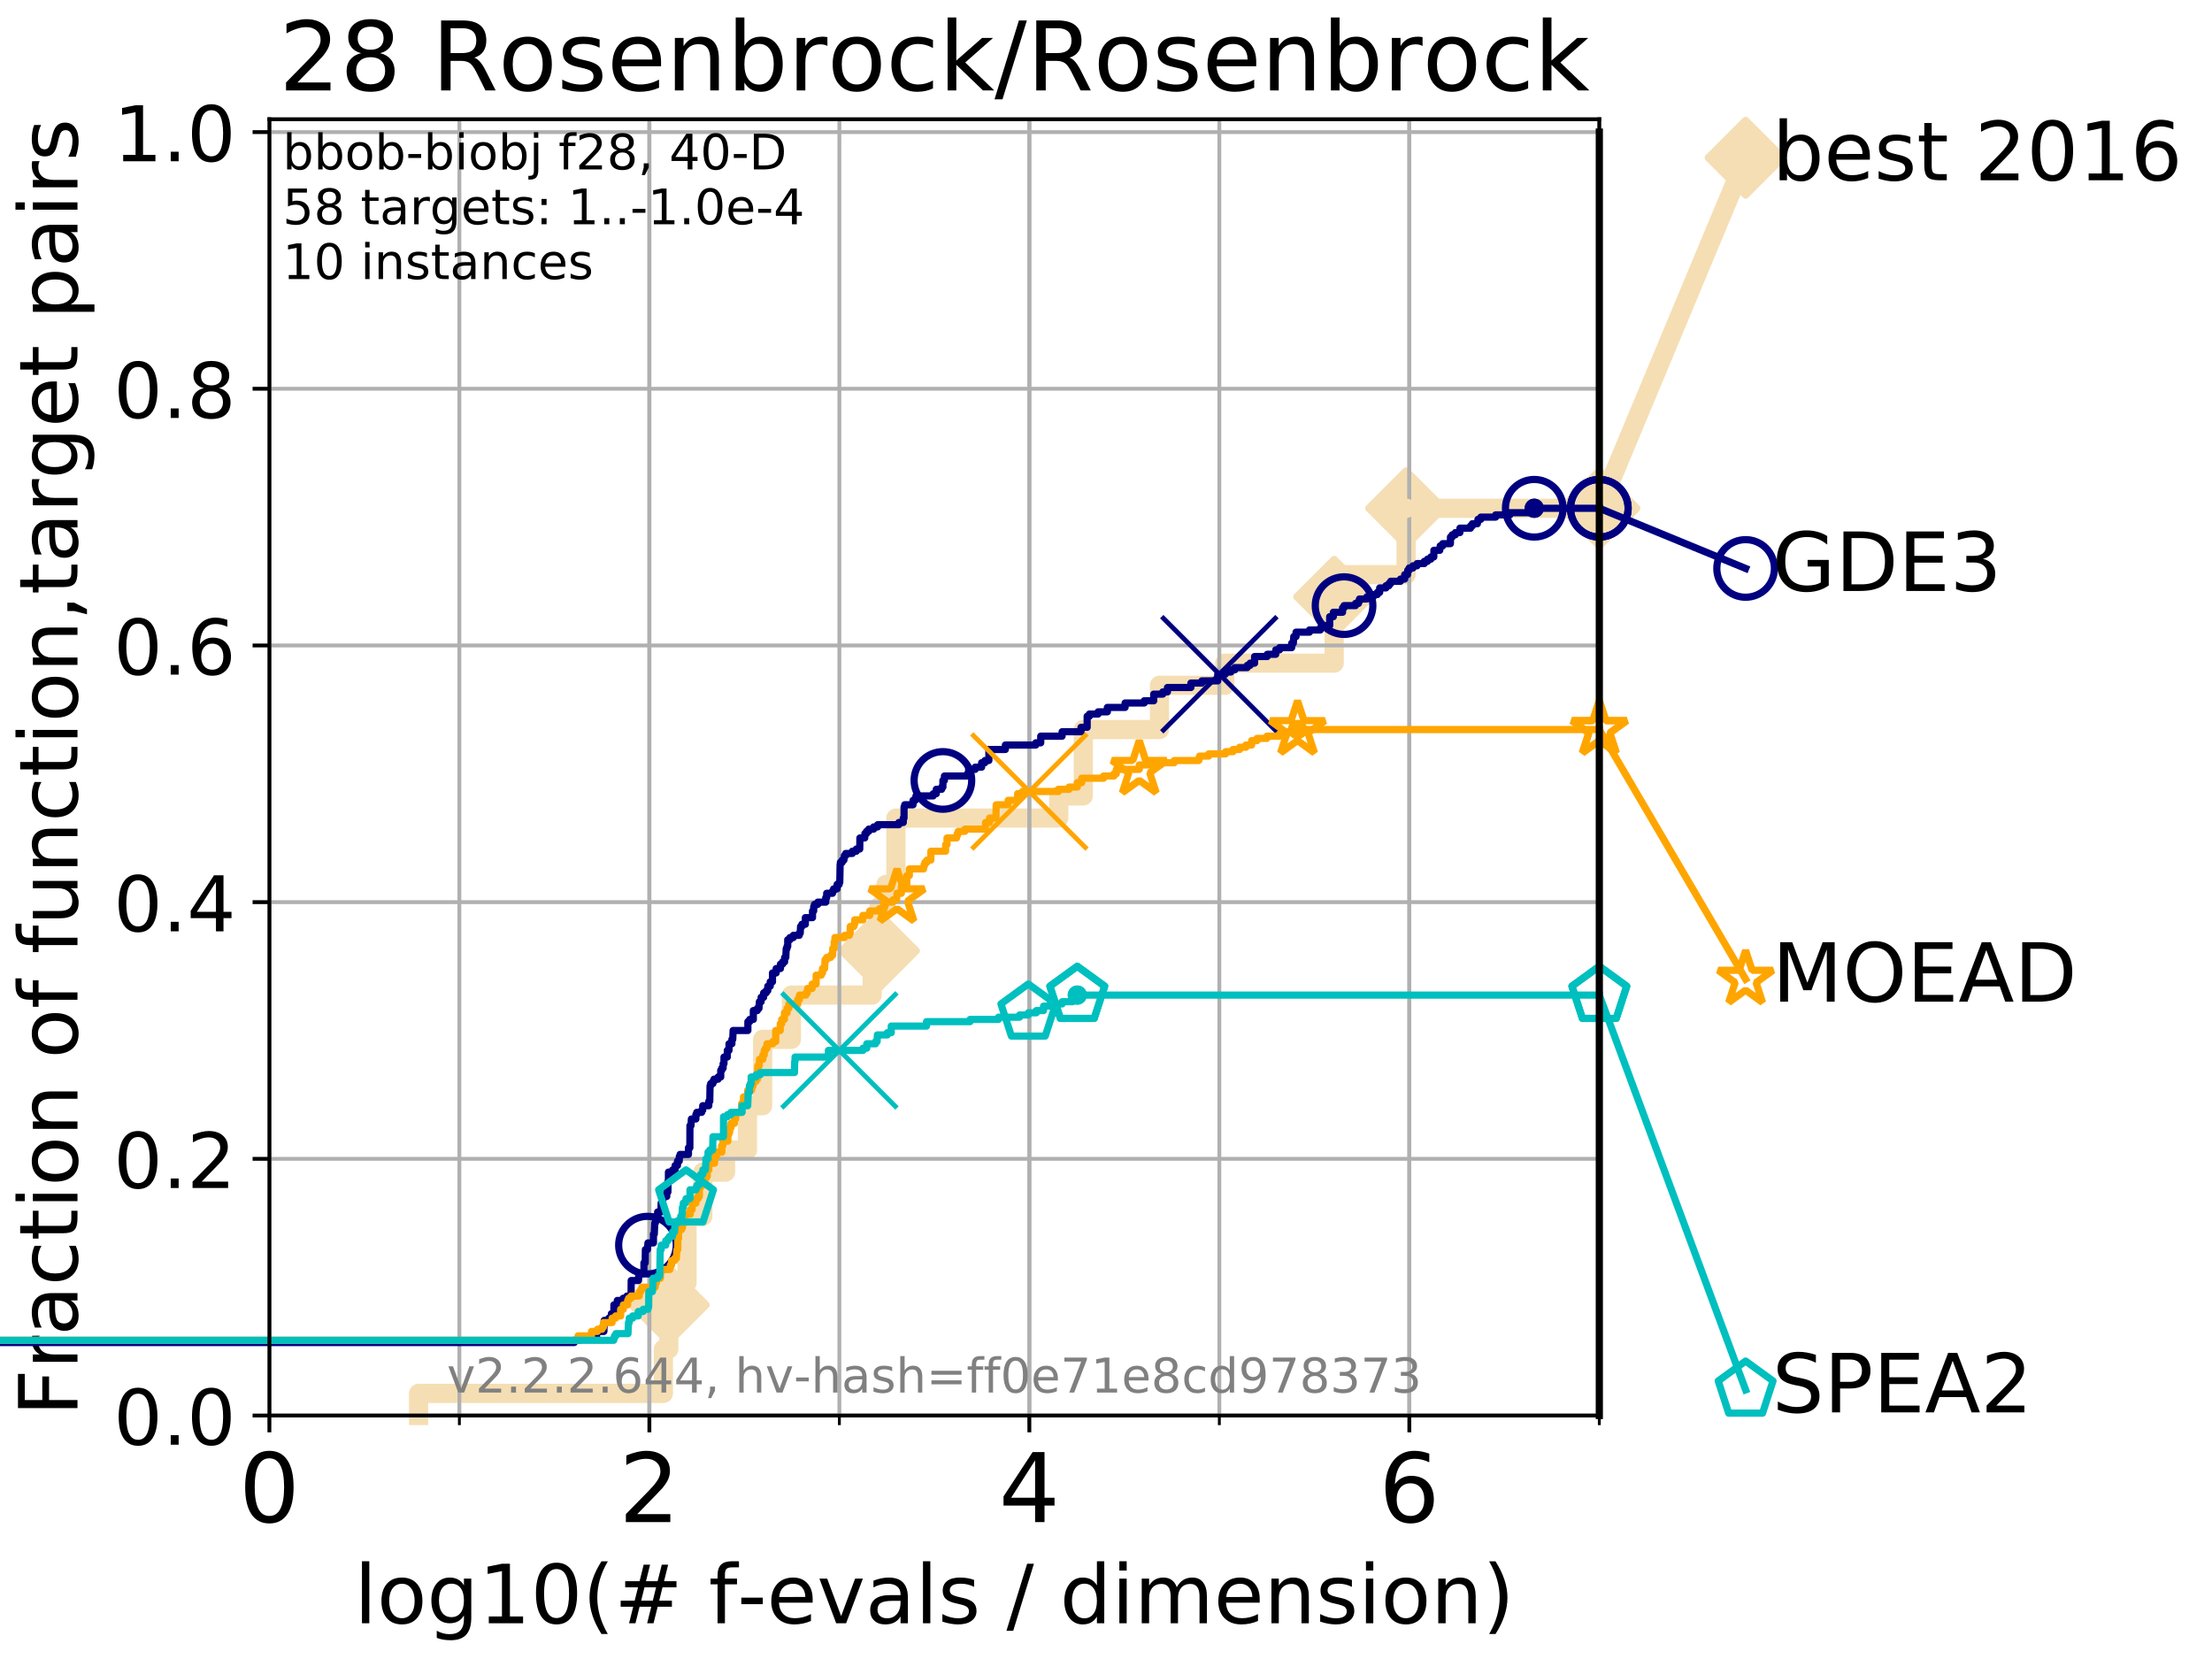 <?xml version="1.0" encoding="utf-8" standalone="no"?>
<!DOCTYPE svg PUBLIC "-//W3C//DTD SVG 1.1//EN"
  "http://www.w3.org/Graphics/SVG/1.1/DTD/svg11.dtd">
<!-- Created with matplotlib (http://matplotlib.org/) -->
<svg height="345.6pt" version="1.1" viewBox="0 0 460.8 345.6" width="460.8pt" xmlns="http://www.w3.org/2000/svg" xmlns:xlink="http://www.w3.org/1999/xlink">
 <defs>
  <style type="text/css">
*{stroke-linecap:butt;stroke-linejoin:round;}
  </style>
 </defs>
 <g id="figure_1">
  <g id="patch_1">
   <path d="M 0 345.6 
L 460.8 345.6 
L 460.8 0 
L 0 0 
z
" style="fill:#ffffff;"/>
  </g>
  <g id="axes_1">
   <g id="patch_2">
    <path d="M 56.12 294.88 
L 333.168 294.88 
L 333.168 24.84 
L 56.12 24.84 
z
" style="fill:#ffffff;"/>
   </g>
   <g id="line2d_1">
    <path d="M 87.202 294.88 
L 87.202 290.27 
L 138.198 290.27 
L 138.198 281.051 
L 139.324 281.051 
L 139.324 271.831 
L 140.797 271.831 
L 140.797 267.221 
L 143.12 267.221 
L 143.12 253.392 
L 146.413 253.392 
L 146.413 244.173 
L 151.145 244.173 
L 151.145 239.563 
L 155.711 239.563 
L 155.711 230.343 
L 158.876 230.343 
L 158.876 216.514 
L 164.866 216.514 
L 164.866 207.294 
L 181.685 207.294 
L 181.685 198.075 
L 183.104 198.075 
L 183.104 188.855 
L 184.548 188.855 
L 184.548 184.246 
L 186.632 184.246 
L 186.632 170.416 
L 220.552 170.416 
L 220.552 165.807 
L 225.669 165.807 
L 225.669 151.977 
L 241.54 151.977 
L 241.54 142.758 
L 255.148 142.758 
L 255.148 138.148 
L 277.929 138.148 
L 277.929 124.319 
L 278.518 124.319 
L 278.518 119.709 
L 292.917 119.709 
L 292.917 105.88 
L 333.168 105.88 
" style="fill:none;stroke:#f5deb3;stroke-linecap:square;stroke-width:4;"/>
   </g>
   <g id="line2d_2">
    <defs>
     <path d="M -0 7.778 
L 7.778 0 
L 0 -7.778 
L -7.778 -0 
z
" id="m3b1e2cc676" style="stroke:#f5deb3;stroke-linejoin:miter;stroke-width:1.5;"/>
    </defs>
    <g>
     <use style="fill:#f5deb3;stroke:#f5deb3;stroke-linejoin:miter;stroke-width:1.5;" x="139.324" xlink:href="#m3b1e2cc676" y="271.831"/>
     <use style="fill:#f5deb3;stroke:#f5deb3;stroke-linejoin:miter;stroke-width:1.5;" x="183.104" xlink:href="#m3b1e2cc676" y="198.075"/>
     <use style="fill:#f5deb3;stroke:#f5deb3;stroke-linejoin:miter;stroke-width:1.5;" x="277.929" xlink:href="#m3b1e2cc676" y="124.319"/>
     <use style="fill:#f5deb3;stroke:#f5deb3;stroke-linejoin:miter;stroke-width:1.5;" x="292.917" xlink:href="#m3b1e2cc676" y="105.88"/>
     <use style="fill:#f5deb3;stroke:#f5deb3;stroke-linejoin:miter;stroke-width:1.5;" x="333.168" xlink:href="#m3b1e2cc676" y="105.88"/>
    </g>
   </g>
   <g id="line2d_3">
    <path style="fill:none;stroke:#f5deb3;stroke-linecap:square;stroke-width:4;"/>
    <g/>
   </g>
   <g id="line2d_4">
    <path d="M 333.168 105.88 
L 363.643 32.861 
" style="fill:none;stroke:#f5deb3;stroke-linecap:square;stroke-width:4;"/>
    <g>
     <use style="fill:#f5deb3;stroke:#f5deb3;stroke-linejoin:miter;stroke-width:1.5;" x="333.168" xlink:href="#m3b1e2cc676" y="105.88"/>
     <use style="fill:#f5deb3;stroke:#f5deb3;stroke-linejoin:miter;stroke-width:1.5;" x="363.643" xlink:href="#m3b1e2cc676" y="32.861"/>
    </g>
   </g>
   <g id="matplotlib.axis_1">
    <g id="xtick_1">
     <g id="line2d_5">
      <path clip-path="url(#p976abbe029)" d="M 56.12 294.88 
L 56.12 24.84 
" style="fill:none;stroke:#b0b0b0;stroke-linecap:square;stroke-width:0.8;"/>
     </g>
     <g id="line2d_6">
      <defs>
       <path d="M 0 0 
L 0 3.5 
" id="m859fea63d8" style="stroke:#000000;stroke-width:0.8;"/>
      </defs>
      <g>
       <use style="stroke:#000000;stroke-width:0.8;" x="56.12" xlink:href="#m859fea63d8" y="294.88"/>
      </g>
     </g>
     <g id="text_1">
      <!-- 0 -->
      <defs>
       <path d="M 31.781 66.406 
Q 24.172 66.406 20.328 58.906 
Q 16.5 51.422 16.5 36.375 
Q 16.5 21.391 20.328 13.891 
Q 24.172 6.391 31.781 6.391 
Q 39.453 6.391 43.281 13.891 
Q 47.125 21.391 47.125 36.375 
Q 47.125 51.422 43.281 58.906 
Q 39.453 66.406 31.781 66.406 
z
M 31.781 74.219 
Q 44.047 74.219 50.516 64.516 
Q 56.984 54.828 56.984 36.375 
Q 56.984 17.969 50.516 8.266 
Q 44.047 -1.422 31.781 -1.422 
Q 19.531 -1.422 13.062 8.266 
Q 6.594 17.969 6.594 36.375 
Q 6.594 54.828 13.062 64.516 
Q 19.531 74.219 31.781 74.219 
z
" id="DejaVuSans-30"/>
      </defs>
      <g transform="translate(49.758 317.077)scale(0.2 -0.2)">
       <use xlink:href="#DejaVuSans-30"/>
      </g>
     </g>
    </g>
    <g id="xtick_2">
     <g id="line2d_7">
      <path clip-path="url(#p976abbe029)" d="M 135.277 294.88 
L 135.277 24.84 
" style="fill:none;stroke:#b0b0b0;stroke-linecap:square;stroke-width:0.8;"/>
     </g>
     <g id="line2d_8">
      <g>
       <use style="stroke:#000000;stroke-width:0.8;" x="135.277" xlink:href="#m859fea63d8" y="294.88"/>
      </g>
     </g>
     <g id="text_2">
      <!-- 2 -->
      <defs>
       <path d="M 19.188 8.297 
L 53.609 8.297 
L 53.609 0 
L 7.328 0 
L 7.328 8.297 
Q 12.938 14.109 22.625 23.891 
Q 32.328 33.688 34.812 36.531 
Q 39.547 41.844 41.422 45.531 
Q 43.312 49.219 43.312 52.781 
Q 43.312 58.594 39.234 62.25 
Q 35.156 65.922 28.609 65.922 
Q 23.969 65.922 18.812 64.312 
Q 13.672 62.703 7.812 59.422 
L 7.812 69.391 
Q 13.766 71.781 18.938 73 
Q 24.125 74.219 28.422 74.219 
Q 39.75 74.219 46.484 68.547 
Q 53.219 62.891 53.219 53.422 
Q 53.219 48.922 51.531 44.891 
Q 49.859 40.875 45.406 35.406 
Q 44.188 33.984 37.641 27.219 
Q 31.109 20.453 19.188 8.297 
z
" id="DejaVuSans-32"/>
      </defs>
      <g transform="translate(128.914 317.077)scale(0.2 -0.2)">
       <use xlink:href="#DejaVuSans-32"/>
      </g>
     </g>
    </g>
    <g id="xtick_3">
     <g id="line2d_9">
      <path clip-path="url(#p976abbe029)" d="M 214.433 294.88 
L 214.433 24.84 
" style="fill:none;stroke:#b0b0b0;stroke-linecap:square;stroke-width:0.8;"/>
     </g>
     <g id="line2d_10">
      <g>
       <use style="stroke:#000000;stroke-width:0.8;" x="214.433" xlink:href="#m859fea63d8" y="294.88"/>
      </g>
     </g>
     <g id="text_3">
      <!-- 4 -->
      <defs>
       <path d="M 37.797 64.312 
L 12.891 25.391 
L 37.797 25.391 
z
M 35.203 72.906 
L 47.609 72.906 
L 47.609 25.391 
L 58.016 25.391 
L 58.016 17.188 
L 47.609 17.188 
L 47.609 0 
L 37.797 0 
L 37.797 17.188 
L 4.891 17.188 
L 4.891 26.703 
z
" id="DejaVuSans-34"/>
      </defs>
      <g transform="translate(208.071 317.077)scale(0.2 -0.2)">
       <use xlink:href="#DejaVuSans-34"/>
      </g>
     </g>
    </g>
    <g id="xtick_4">
     <g id="line2d_11">
      <path clip-path="url(#p976abbe029)" d="M 293.59 294.88 
L 293.59 24.84 
" style="fill:none;stroke:#b0b0b0;stroke-linecap:square;stroke-width:0.8;"/>
     </g>
     <g id="line2d_12">
      <g>
       <use style="stroke:#000000;stroke-width:0.8;" x="293.59" xlink:href="#m859fea63d8" y="294.88"/>
      </g>
     </g>
     <g id="text_4">
      <!-- 6 -->
      <defs>
       <path d="M 33.016 40.375 
Q 26.375 40.375 22.484 35.828 
Q 18.609 31.297 18.609 23.391 
Q 18.609 15.531 22.484 10.953 
Q 26.375 6.391 33.016 6.391 
Q 39.656 6.391 43.531 10.953 
Q 47.406 15.531 47.406 23.391 
Q 47.406 31.297 43.531 35.828 
Q 39.656 40.375 33.016 40.375 
z
M 52.594 71.297 
L 52.594 62.312 
Q 48.875 64.062 45.094 64.984 
Q 41.312 65.922 37.594 65.922 
Q 27.828 65.922 22.672 59.328 
Q 17.531 52.734 16.797 39.406 
Q 19.672 43.656 24.016 45.922 
Q 28.375 48.188 33.594 48.188 
Q 44.578 48.188 50.953 41.516 
Q 57.328 34.859 57.328 23.391 
Q 57.328 12.156 50.688 5.359 
Q 44.047 -1.422 33.016 -1.422 
Q 20.359 -1.422 13.672 8.266 
Q 6.984 17.969 6.984 36.375 
Q 6.984 53.656 15.188 63.938 
Q 23.391 74.219 37.203 74.219 
Q 40.922 74.219 44.703 73.484 
Q 48.484 72.75 52.594 71.297 
z
" id="DejaVuSans-36"/>
      </defs>
      <g transform="translate(287.227 317.077)scale(0.2 -0.2)">
       <use xlink:href="#DejaVuSans-36"/>
      </g>
     </g>
    </g>
    <g id="xtick_5">
     <g id="line2d_13">
      <path clip-path="url(#p976abbe029)" d="M 56.12 294.88 
L 56.12 24.84 
" style="fill:none;stroke:#b0b0b0;stroke-linecap:square;stroke-width:0.8;"/>
     </g>
     <g id="line2d_14">
      <defs>
       <path d="M 0 0 
L 0 2 
" id="m55ea3fa5e4" style="stroke:#000000;stroke-width:0.6;"/>
      </defs>
      <g>
       <use style="stroke:#000000;stroke-width:0.6;" x="56.12" xlink:href="#m55ea3fa5e4" y="294.88"/>
      </g>
     </g>
    </g>
    <g id="xtick_6">
     <g id="line2d_15">
      <path clip-path="url(#p976abbe029)" d="M 95.698 294.88 
L 95.698 24.84 
" style="fill:none;stroke:#b0b0b0;stroke-linecap:square;stroke-width:0.8;"/>
     </g>
     <g id="line2d_16">
      <g>
       <use style="stroke:#000000;stroke-width:0.6;" x="95.698" xlink:href="#m55ea3fa5e4" y="294.88"/>
      </g>
     </g>
    </g>
    <g id="xtick_7">
     <g id="line2d_17">
      <path clip-path="url(#p976abbe029)" d="M 135.277 294.88 
L 135.277 24.84 
" style="fill:none;stroke:#b0b0b0;stroke-linecap:square;stroke-width:0.8;"/>
     </g>
     <g id="line2d_18">
      <g>
       <use style="stroke:#000000;stroke-width:0.6;" x="135.277" xlink:href="#m55ea3fa5e4" y="294.88"/>
      </g>
     </g>
    </g>
    <g id="xtick_8">
     <g id="line2d_19">
      <path clip-path="url(#p976abbe029)" d="M 174.855 294.88 
L 174.855 24.84 
" style="fill:none;stroke:#b0b0b0;stroke-linecap:square;stroke-width:0.8;"/>
     </g>
     <g id="line2d_20">
      <g>
       <use style="stroke:#000000;stroke-width:0.6;" x="174.855" xlink:href="#m55ea3fa5e4" y="294.88"/>
      </g>
     </g>
    </g>
    <g id="xtick_9">
     <g id="line2d_21">
      <path clip-path="url(#p976abbe029)" d="M 214.433 294.88 
L 214.433 24.84 
" style="fill:none;stroke:#b0b0b0;stroke-linecap:square;stroke-width:0.8;"/>
     </g>
     <g id="line2d_22">
      <g>
       <use style="stroke:#000000;stroke-width:0.6;" x="214.433" xlink:href="#m55ea3fa5e4" y="294.88"/>
      </g>
     </g>
    </g>
    <g id="xtick_10">
     <g id="line2d_23">
      <path clip-path="url(#p976abbe029)" d="M 254.011 294.88 
L 254.011 24.84 
" style="fill:none;stroke:#b0b0b0;stroke-linecap:square;stroke-width:0.8;"/>
     </g>
     <g id="line2d_24">
      <g>
       <use style="stroke:#000000;stroke-width:0.6;" x="254.011" xlink:href="#m55ea3fa5e4" y="294.88"/>
      </g>
     </g>
    </g>
    <g id="xtick_11">
     <g id="line2d_25">
      <path clip-path="url(#p976abbe029)" d="M 293.59 294.88 
L 293.59 24.84 
" style="fill:none;stroke:#b0b0b0;stroke-linecap:square;stroke-width:0.8;"/>
     </g>
     <g id="line2d_26">
      <g>
       <use style="stroke:#000000;stroke-width:0.6;" x="293.59" xlink:href="#m55ea3fa5e4" y="294.88"/>
      </g>
     </g>
    </g>
    <g id="xtick_12">
     <g id="line2d_27">
      <path clip-path="url(#p976abbe029)" d="M 333.168 294.88 
L 333.168 24.84 
" style="fill:none;stroke:#b0b0b0;stroke-linecap:square;stroke-width:0.8;"/>
     </g>
     <g id="line2d_28">
      <g>
       <use style="stroke:#000000;stroke-width:0.6;" x="333.168" xlink:href="#m55ea3fa5e4" y="294.88"/>
      </g>
     </g>
    </g>
    <g id="text_5">
     <!-- log10(# f-evals / dimension) -->
     <defs>
      <path d="M 9.422 75.984 
L 18.406 75.984 
L 18.406 0 
L 9.422 0 
z
" id="DejaVuSans-6c"/>
      <path d="M 30.609 48.391 
Q 23.391 48.391 19.188 42.75 
Q 14.984 37.109 14.984 27.297 
Q 14.984 17.484 19.156 11.844 
Q 23.344 6.203 30.609 6.203 
Q 37.797 6.203 41.984 11.859 
Q 46.188 17.531 46.188 27.297 
Q 46.188 37.016 41.984 42.703 
Q 37.797 48.391 30.609 48.391 
z
M 30.609 56 
Q 42.328 56 49.016 48.375 
Q 55.719 40.766 55.719 27.297 
Q 55.719 13.875 49.016 6.219 
Q 42.328 -1.422 30.609 -1.422 
Q 18.844 -1.422 12.172 6.219 
Q 5.516 13.875 5.516 27.297 
Q 5.516 40.766 12.172 48.375 
Q 18.844 56 30.609 56 
z
" id="DejaVuSans-6f"/>
      <path d="M 45.406 27.984 
Q 45.406 37.75 41.375 43.109 
Q 37.359 48.484 30.078 48.484 
Q 22.859 48.484 18.828 43.109 
Q 14.797 37.75 14.797 27.984 
Q 14.797 18.266 18.828 12.891 
Q 22.859 7.516 30.078 7.516 
Q 37.359 7.516 41.375 12.891 
Q 45.406 18.266 45.406 27.984 
z
M 54.391 6.781 
Q 54.391 -7.172 48.188 -13.984 
Q 42 -20.797 29.203 -20.797 
Q 24.469 -20.797 20.266 -20.094 
Q 16.062 -19.391 12.109 -17.922 
L 12.109 -9.188 
Q 16.062 -11.328 19.922 -12.344 
Q 23.781 -13.375 27.781 -13.375 
Q 36.625 -13.375 41.016 -8.766 
Q 45.406 -4.156 45.406 5.172 
L 45.406 9.625 
Q 42.625 4.781 38.281 2.391 
Q 33.938 0 27.875 0 
Q 17.828 0 11.672 7.656 
Q 5.516 15.328 5.516 27.984 
Q 5.516 40.672 11.672 48.328 
Q 17.828 56 27.875 56 
Q 33.938 56 38.281 53.609 
Q 42.625 51.219 45.406 46.391 
L 45.406 54.688 
L 54.391 54.688 
z
" id="DejaVuSans-67"/>
      <path d="M 12.406 8.297 
L 28.516 8.297 
L 28.516 63.922 
L 10.984 60.406 
L 10.984 69.391 
L 28.422 72.906 
L 38.281 72.906 
L 38.281 8.297 
L 54.391 8.297 
L 54.391 0 
L 12.406 0 
z
" id="DejaVuSans-31"/>
      <path d="M 31 75.875 
Q 24.469 64.656 21.281 53.656 
Q 18.109 42.672 18.109 31.391 
Q 18.109 20.125 21.312 9.062 
Q 24.516 -2 31 -13.188 
L 23.188 -13.188 
Q 15.875 -1.703 12.234 9.375 
Q 8.594 20.453 8.594 31.391 
Q 8.594 42.281 12.203 53.312 
Q 15.828 64.359 23.188 75.875 
z
" id="DejaVuSans-28"/>
      <path d="M 51.125 44 
L 36.922 44 
L 32.812 27.688 
L 47.125 27.688 
z
M 43.797 71.781 
L 38.719 51.516 
L 52.984 51.516 
L 58.109 71.781 
L 65.922 71.781 
L 60.891 51.516 
L 76.125 51.516 
L 76.125 44 
L 58.984 44 
L 54.984 27.688 
L 70.516 27.688 
L 70.516 20.219 
L 53.078 20.219 
L 48 0 
L 40.188 0 
L 45.219 20.219 
L 30.906 20.219 
L 25.875 0 
L 18.016 0 
L 23.094 20.219 
L 7.719 20.219 
L 7.719 27.688 
L 24.906 27.688 
L 29 44 
L 13.281 44 
L 13.281 51.516 
L 30.906 51.516 
L 35.891 71.781 
z
" id="DejaVuSans-23"/>
      <path id="DejaVuSans-20"/>
      <path d="M 37.109 75.984 
L 37.109 68.5 
L 28.516 68.5 
Q 23.688 68.5 21.797 66.547 
Q 19.922 64.594 19.922 59.516 
L 19.922 54.688 
L 34.719 54.688 
L 34.719 47.703 
L 19.922 47.703 
L 19.922 0 
L 10.891 0 
L 10.891 47.703 
L 2.297 47.703 
L 2.297 54.688 
L 10.891 54.688 
L 10.891 58.5 
Q 10.891 67.625 15.141 71.797 
Q 19.391 75.984 28.609 75.984 
z
" id="DejaVuSans-66"/>
      <path d="M 4.891 31.391 
L 31.203 31.391 
L 31.203 23.391 
L 4.891 23.391 
z
" id="DejaVuSans-2d"/>
      <path d="M 56.203 29.594 
L 56.203 25.203 
L 14.891 25.203 
Q 15.484 15.922 20.484 11.062 
Q 25.484 6.203 34.422 6.203 
Q 39.594 6.203 44.453 7.469 
Q 49.312 8.734 54.109 11.281 
L 54.109 2.781 
Q 49.266 0.734 44.188 -0.344 
Q 39.109 -1.422 33.891 -1.422 
Q 20.797 -1.422 13.156 6.188 
Q 5.516 13.812 5.516 26.812 
Q 5.516 40.234 12.766 48.109 
Q 20.016 56 32.328 56 
Q 43.359 56 49.781 48.891 
Q 56.203 41.797 56.203 29.594 
z
M 47.219 32.234 
Q 47.125 39.594 43.094 43.984 
Q 39.062 48.391 32.422 48.391 
Q 24.906 48.391 20.391 44.141 
Q 15.875 39.891 15.188 32.172 
z
" id="DejaVuSans-65"/>
      <path d="M 2.984 54.688 
L 12.5 54.688 
L 29.594 8.797 
L 46.688 54.688 
L 56.203 54.688 
L 35.688 0 
L 23.484 0 
z
" id="DejaVuSans-76"/>
      <path d="M 34.281 27.484 
Q 23.391 27.484 19.188 25 
Q 14.984 22.516 14.984 16.5 
Q 14.984 11.719 18.141 8.906 
Q 21.297 6.109 26.703 6.109 
Q 34.188 6.109 38.703 11.406 
Q 43.219 16.703 43.219 25.484 
L 43.219 27.484 
z
M 52.203 31.203 
L 52.203 0 
L 43.219 0 
L 43.219 8.297 
Q 40.141 3.328 35.547 0.953 
Q 30.953 -1.422 24.312 -1.422 
Q 15.922 -1.422 10.953 3.297 
Q 6 8.016 6 15.922 
Q 6 25.141 12.172 29.828 
Q 18.359 34.516 30.609 34.516 
L 43.219 34.516 
L 43.219 35.406 
Q 43.219 41.609 39.141 45 
Q 35.062 48.391 27.688 48.391 
Q 23 48.391 18.547 47.266 
Q 14.109 46.141 10.016 43.891 
L 10.016 52.203 
Q 14.938 54.109 19.578 55.047 
Q 24.219 56 28.609 56 
Q 40.484 56 46.344 49.844 
Q 52.203 43.703 52.203 31.203 
z
" id="DejaVuSans-61"/>
      <path d="M 44.281 53.078 
L 44.281 44.578 
Q 40.484 46.531 36.375 47.5 
Q 32.281 48.484 27.875 48.484 
Q 21.188 48.484 17.844 46.438 
Q 14.5 44.391 14.5 40.281 
Q 14.5 37.156 16.891 35.375 
Q 19.281 33.594 26.516 31.984 
L 29.594 31.297 
Q 39.156 29.25 43.188 25.516 
Q 47.219 21.781 47.219 15.094 
Q 47.219 7.469 41.188 3.016 
Q 35.156 -1.422 24.609 -1.422 
Q 20.219 -1.422 15.453 -0.562 
Q 10.688 0.297 5.422 2 
L 5.422 11.281 
Q 10.406 8.688 15.234 7.391 
Q 20.062 6.109 24.812 6.109 
Q 31.156 6.109 34.562 8.281 
Q 37.984 10.453 37.984 14.406 
Q 37.984 18.062 35.516 20.016 
Q 33.062 21.969 24.703 23.781 
L 21.578 24.516 
Q 13.234 26.266 9.516 29.906 
Q 5.812 33.547 5.812 39.891 
Q 5.812 47.609 11.281 51.797 
Q 16.75 56 26.812 56 
Q 31.781 56 36.172 55.266 
Q 40.578 54.547 44.281 53.078 
z
" id="DejaVuSans-73"/>
      <path d="M 25.391 72.906 
L 33.688 72.906 
L 8.297 -9.281 
L 0 -9.281 
z
" id="DejaVuSans-2f"/>
      <path d="M 45.406 46.391 
L 45.406 75.984 
L 54.391 75.984 
L 54.391 0 
L 45.406 0 
L 45.406 8.203 
Q 42.578 3.328 38.25 0.953 
Q 33.938 -1.422 27.875 -1.422 
Q 17.969 -1.422 11.734 6.484 
Q 5.516 14.406 5.516 27.297 
Q 5.516 40.188 11.734 48.094 
Q 17.969 56 27.875 56 
Q 33.938 56 38.25 53.625 
Q 42.578 51.266 45.406 46.391 
z
M 14.797 27.297 
Q 14.797 17.391 18.875 11.75 
Q 22.953 6.109 30.078 6.109 
Q 37.203 6.109 41.297 11.75 
Q 45.406 17.391 45.406 27.297 
Q 45.406 37.203 41.297 42.844 
Q 37.203 48.484 30.078 48.484 
Q 22.953 48.484 18.875 42.844 
Q 14.797 37.203 14.797 27.297 
z
" id="DejaVuSans-64"/>
      <path d="M 9.422 54.688 
L 18.406 54.688 
L 18.406 0 
L 9.422 0 
z
M 9.422 75.984 
L 18.406 75.984 
L 18.406 64.594 
L 9.422 64.594 
z
" id="DejaVuSans-69"/>
      <path d="M 52 44.188 
Q 55.375 50.25 60.062 53.125 
Q 64.75 56 71.094 56 
Q 79.641 56 84.281 50.016 
Q 88.922 44.047 88.922 33.016 
L 88.922 0 
L 79.891 0 
L 79.891 32.719 
Q 79.891 40.578 77.094 44.375 
Q 74.312 48.188 68.609 48.188 
Q 61.625 48.188 57.562 43.547 
Q 53.516 38.922 53.516 30.906 
L 53.516 0 
L 44.484 0 
L 44.484 32.719 
Q 44.484 40.625 41.703 44.406 
Q 38.922 48.188 33.109 48.188 
Q 26.219 48.188 22.156 43.531 
Q 18.109 38.875 18.109 30.906 
L 18.109 0 
L 9.078 0 
L 9.078 54.688 
L 18.109 54.688 
L 18.109 46.188 
Q 21.188 51.219 25.484 53.609 
Q 29.781 56 35.688 56 
Q 41.656 56 45.828 52.969 
Q 50 49.953 52 44.188 
z
" id="DejaVuSans-6d"/>
      <path d="M 54.891 33.016 
L 54.891 0 
L 45.906 0 
L 45.906 32.719 
Q 45.906 40.484 42.875 44.328 
Q 39.844 48.188 33.797 48.188 
Q 26.516 48.188 22.312 43.547 
Q 18.109 38.922 18.109 30.906 
L 18.109 0 
L 9.078 0 
L 9.078 54.688 
L 18.109 54.688 
L 18.109 46.188 
Q 21.344 51.125 25.703 53.562 
Q 30.078 56 35.797 56 
Q 45.219 56 50.047 50.172 
Q 54.891 44.344 54.891 33.016 
z
" id="DejaVuSans-6e"/>
      <path d="M 8.016 75.875 
L 15.828 75.875 
Q 23.141 64.359 26.781 53.312 
Q 30.422 42.281 30.422 31.391 
Q 30.422 20.453 26.781 9.375 
Q 23.141 -1.703 15.828 -13.188 
L 8.016 -13.188 
Q 14.5 -2 17.703 9.062 
Q 20.906 20.125 20.906 31.391 
Q 20.906 42.672 17.703 53.656 
Q 14.5 64.656 8.016 75.875 
z
" id="DejaVuSans-29"/>
     </defs>
     <g transform="translate(73.803 338.154)scale(0.17 -0.17)">
      <use xlink:href="#DejaVuSans-6c"/>
      <use x="27.783" xlink:href="#DejaVuSans-6f"/>
      <use x="88.965" xlink:href="#DejaVuSans-67"/>
      <use x="152.441" xlink:href="#DejaVuSans-31"/>
      <use x="216.064" xlink:href="#DejaVuSans-30"/>
      <use x="279.688" xlink:href="#DejaVuSans-28"/>
      <use x="318.701" xlink:href="#DejaVuSans-23"/>
      <use x="402.49" xlink:href="#DejaVuSans-20"/>
      <use x="434.277" xlink:href="#DejaVuSans-66"/>
      <use x="469.404" xlink:href="#DejaVuSans-2d"/>
      <use x="505.488" xlink:href="#DejaVuSans-65"/>
      <use x="567.012" xlink:href="#DejaVuSans-76"/>
      <use x="626.191" xlink:href="#DejaVuSans-61"/>
      <use x="687.471" xlink:href="#DejaVuSans-6c"/>
      <use x="715.254" xlink:href="#DejaVuSans-73"/>
      <use x="767.354" xlink:href="#DejaVuSans-20"/>
      <use x="799.141" xlink:href="#DejaVuSans-2f"/>
      <use x="832.832" xlink:href="#DejaVuSans-20"/>
      <use x="864.619" xlink:href="#DejaVuSans-64"/>
      <use x="928.096" xlink:href="#DejaVuSans-69"/>
      <use x="955.879" xlink:href="#DejaVuSans-6d"/>
      <use x="1053.291" xlink:href="#DejaVuSans-65"/>
      <use x="1114.814" xlink:href="#DejaVuSans-6e"/>
      <use x="1178.193" xlink:href="#DejaVuSans-73"/>
      <use x="1230.293" xlink:href="#DejaVuSans-69"/>
      <use x="1258.076" xlink:href="#DejaVuSans-6f"/>
      <use x="1319.258" xlink:href="#DejaVuSans-6e"/>
      <use x="1382.637" xlink:href="#DejaVuSans-29"/>
     </g>
    </g>
   </g>
   <g id="matplotlib.axis_2">
    <g id="ytick_1">
     <g id="line2d_29">
      <path clip-path="url(#p976abbe029)" d="M 56.12 294.88 
L 333.168 294.88 
" style="fill:none;stroke:#b0b0b0;stroke-linecap:square;stroke-width:0.8;"/>
     </g>
     <g id="line2d_30">
      <defs>
       <path d="M 0 0 
L -3.5 0 
" id="m0ade8afb15" style="stroke:#000000;stroke-width:0.8;"/>
      </defs>
      <g>
       <use style="stroke:#000000;stroke-width:0.8;" x="56.12" xlink:href="#m0ade8afb15" y="294.88"/>
      </g>
     </g>
     <g id="text_6">
      <!-- 0.0 -->
      <defs>
       <path d="M 10.688 12.406 
L 21 12.406 
L 21 0 
L 10.688 0 
z
" id="DejaVuSans-2e"/>
      </defs>
      <g transform="translate(23.675 300.959)scale(0.16 -0.16)">
       <use xlink:href="#DejaVuSans-30"/>
       <use x="63.623" xlink:href="#DejaVuSans-2e"/>
       <use x="95.41" xlink:href="#DejaVuSans-30"/>
      </g>
     </g>
    </g>
    <g id="ytick_2">
     <g id="line2d_31">
      <path clip-path="url(#p976abbe029)" d="M 56.12 241.407 
L 333.168 241.407 
" style="fill:none;stroke:#b0b0b0;stroke-linecap:square;stroke-width:0.8;"/>
     </g>
     <g id="line2d_32">
      <g>
       <use style="stroke:#000000;stroke-width:0.8;" x="56.12" xlink:href="#m0ade8afb15" y="241.407"/>
      </g>
     </g>
     <g id="text_7">
      <!-- 0.2 -->
      <g transform="translate(23.675 247.485)scale(0.16 -0.16)">
       <use xlink:href="#DejaVuSans-30"/>
       <use x="63.623" xlink:href="#DejaVuSans-2e"/>
       <use x="95.41" xlink:href="#DejaVuSans-32"/>
      </g>
     </g>
    </g>
    <g id="ytick_3">
     <g id="line2d_33">
      <path clip-path="url(#p976abbe029)" d="M 56.12 187.933 
L 333.168 187.933 
" style="fill:none;stroke:#b0b0b0;stroke-linecap:square;stroke-width:0.8;"/>
     </g>
     <g id="line2d_34">
      <g>
       <use style="stroke:#000000;stroke-width:0.8;" x="56.12" xlink:href="#m0ade8afb15" y="187.933"/>
      </g>
     </g>
     <g id="text_8">
      <!-- 0.4 -->
      <g transform="translate(23.675 194.012)scale(0.16 -0.16)">
       <use xlink:href="#DejaVuSans-30"/>
       <use x="63.623" xlink:href="#DejaVuSans-2e"/>
       <use x="95.41" xlink:href="#DejaVuSans-34"/>
      </g>
     </g>
    </g>
    <g id="ytick_4">
     <g id="line2d_35">
      <path clip-path="url(#p976abbe029)" d="M 56.12 134.46 
L 333.168 134.46 
" style="fill:none;stroke:#b0b0b0;stroke-linecap:square;stroke-width:0.8;"/>
     </g>
     <g id="line2d_36">
      <g>
       <use style="stroke:#000000;stroke-width:0.8;" x="56.12" xlink:href="#m0ade8afb15" y="134.46"/>
      </g>
     </g>
     <g id="text_9">
      <!-- 0.6 -->
      <g transform="translate(23.675 140.539)scale(0.16 -0.16)">
       <use xlink:href="#DejaVuSans-30"/>
       <use x="63.623" xlink:href="#DejaVuSans-2e"/>
       <use x="95.41" xlink:href="#DejaVuSans-36"/>
      </g>
     </g>
    </g>
    <g id="ytick_5">
     <g id="line2d_37">
      <path clip-path="url(#p976abbe029)" d="M 56.12 80.987 
L 333.168 80.987 
" style="fill:none;stroke:#b0b0b0;stroke-linecap:square;stroke-width:0.8;"/>
     </g>
     <g id="line2d_38">
      <g>
       <use style="stroke:#000000;stroke-width:0.8;" x="56.12" xlink:href="#m0ade8afb15" y="80.987"/>
      </g>
     </g>
     <g id="text_10">
      <!-- 0.8 -->
      <defs>
       <path d="M 31.781 34.625 
Q 24.75 34.625 20.719 30.859 
Q 16.703 27.094 16.703 20.516 
Q 16.703 13.922 20.719 10.156 
Q 24.75 6.391 31.781 6.391 
Q 38.812 6.391 42.859 10.172 
Q 46.922 13.969 46.922 20.516 
Q 46.922 27.094 42.891 30.859 
Q 38.875 34.625 31.781 34.625 
z
M 21.922 38.812 
Q 15.578 40.375 12.031 44.719 
Q 8.5 49.078 8.5 55.328 
Q 8.5 64.062 14.719 69.141 
Q 20.953 74.219 31.781 74.219 
Q 42.672 74.219 48.875 69.141 
Q 55.078 64.062 55.078 55.328 
Q 55.078 49.078 51.531 44.719 
Q 48 40.375 41.703 38.812 
Q 48.828 37.156 52.797 32.312 
Q 56.781 27.484 56.781 20.516 
Q 56.781 9.906 50.312 4.234 
Q 43.844 -1.422 31.781 -1.422 
Q 19.734 -1.422 13.25 4.234 
Q 6.781 9.906 6.781 20.516 
Q 6.781 27.484 10.781 32.312 
Q 14.797 37.156 21.922 38.812 
z
M 18.312 54.391 
Q 18.312 48.734 21.844 45.562 
Q 25.391 42.391 31.781 42.391 
Q 38.141 42.391 41.719 45.562 
Q 45.312 48.734 45.312 54.391 
Q 45.312 60.062 41.719 63.234 
Q 38.141 66.406 31.781 66.406 
Q 25.391 66.406 21.844 63.234 
Q 18.312 60.062 18.312 54.391 
z
" id="DejaVuSans-38"/>
      </defs>
      <g transform="translate(23.675 87.066)scale(0.16 -0.16)">
       <use xlink:href="#DejaVuSans-30"/>
       <use x="63.623" xlink:href="#DejaVuSans-2e"/>
       <use x="95.41" xlink:href="#DejaVuSans-38"/>
      </g>
     </g>
    </g>
    <g id="ytick_6">
     <g id="line2d_39">
      <path clip-path="url(#p976abbe029)" d="M 56.12 27.514 
L 333.168 27.514 
" style="fill:none;stroke:#b0b0b0;stroke-linecap:square;stroke-width:0.8;"/>
     </g>
     <g id="line2d_40">
      <g>
       <use style="stroke:#000000;stroke-width:0.8;" x="56.12" xlink:href="#m0ade8afb15" y="27.514"/>
      </g>
     </g>
     <g id="text_11">
      <!-- 1.0 -->
      <g transform="translate(23.675 33.592)scale(0.16 -0.16)">
       <use xlink:href="#DejaVuSans-31"/>
       <use x="63.623" xlink:href="#DejaVuSans-2e"/>
       <use x="95.41" xlink:href="#DejaVuSans-30"/>
      </g>
     </g>
    </g>
    <g id="text_12">
     <!-- Fraction of function,target pairs -->
     <defs>
      <path d="M 9.812 72.906 
L 51.703 72.906 
L 51.703 64.594 
L 19.672 64.594 
L 19.672 43.109 
L 48.578 43.109 
L 48.578 34.812 
L 19.672 34.812 
L 19.672 0 
L 9.812 0 
z
" id="DejaVuSans-46"/>
      <path d="M 41.109 46.297 
Q 39.594 47.172 37.812 47.578 
Q 36.031 48 33.891 48 
Q 26.266 48 22.188 43.047 
Q 18.109 38.094 18.109 28.812 
L 18.109 0 
L 9.078 0 
L 9.078 54.688 
L 18.109 54.688 
L 18.109 46.188 
Q 20.953 51.172 25.484 53.578 
Q 30.031 56 36.531 56 
Q 37.453 56 38.578 55.875 
Q 39.703 55.766 41.062 55.516 
z
" id="DejaVuSans-72"/>
      <path d="M 48.781 52.594 
L 48.781 44.188 
Q 44.969 46.297 41.141 47.344 
Q 37.312 48.391 33.406 48.391 
Q 24.656 48.391 19.812 42.844 
Q 14.984 37.312 14.984 27.297 
Q 14.984 17.281 19.812 11.734 
Q 24.656 6.203 33.406 6.203 
Q 37.312 6.203 41.141 7.25 
Q 44.969 8.297 48.781 10.406 
L 48.781 2.094 
Q 45.016 0.344 40.984 -0.531 
Q 36.969 -1.422 32.422 -1.422 
Q 20.062 -1.422 12.781 6.344 
Q 5.516 14.109 5.516 27.297 
Q 5.516 40.672 12.859 48.328 
Q 20.219 56 33.016 56 
Q 37.156 56 41.109 55.141 
Q 45.062 54.297 48.781 52.594 
z
" id="DejaVuSans-63"/>
      <path d="M 18.312 70.219 
L 18.312 54.688 
L 36.812 54.688 
L 36.812 47.703 
L 18.312 47.703 
L 18.312 18.016 
Q 18.312 11.328 20.141 9.422 
Q 21.969 7.516 27.594 7.516 
L 36.812 7.516 
L 36.812 0 
L 27.594 0 
Q 17.188 0 13.234 3.875 
Q 9.281 7.766 9.281 18.016 
L 9.281 47.703 
L 2.688 47.703 
L 2.688 54.688 
L 9.281 54.688 
L 9.281 70.219 
z
" id="DejaVuSans-74"/>
      <path d="M 8.5 21.578 
L 8.5 54.688 
L 17.484 54.688 
L 17.484 21.922 
Q 17.484 14.156 20.5 10.266 
Q 23.531 6.391 29.594 6.391 
Q 36.859 6.391 41.078 11.031 
Q 45.312 15.672 45.312 23.688 
L 45.312 54.688 
L 54.297 54.688 
L 54.297 0 
L 45.312 0 
L 45.312 8.406 
Q 42.047 3.422 37.719 1 
Q 33.406 -1.422 27.688 -1.422 
Q 18.266 -1.422 13.375 4.438 
Q 8.5 10.297 8.5 21.578 
z
M 31.109 56 
z
" id="DejaVuSans-75"/>
      <path d="M 11.719 12.406 
L 22.016 12.406 
L 22.016 4 
L 14.016 -11.625 
L 7.719 -11.625 
L 11.719 4 
z
" id="DejaVuSans-2c"/>
      <path d="M 18.109 8.203 
L 18.109 -20.797 
L 9.078 -20.797 
L 9.078 54.688 
L 18.109 54.688 
L 18.109 46.391 
Q 20.953 51.266 25.266 53.625 
Q 29.594 56 35.594 56 
Q 45.562 56 51.781 48.094 
Q 58.016 40.188 58.016 27.297 
Q 58.016 14.406 51.781 6.484 
Q 45.562 -1.422 35.594 -1.422 
Q 29.594 -1.422 25.266 0.953 
Q 20.953 3.328 18.109 8.203 
z
M 48.688 27.297 
Q 48.688 37.203 44.609 42.844 
Q 40.531 48.484 33.406 48.484 
Q 26.266 48.484 22.188 42.844 
Q 18.109 37.203 18.109 27.297 
Q 18.109 17.391 22.188 11.75 
Q 26.266 6.109 33.406 6.109 
Q 40.531 6.109 44.609 11.75 
Q 48.688 17.391 48.688 27.297 
z
" id="DejaVuSans-70"/>
     </defs>
     <g transform="translate(16.14 294.999)rotate(-90)scale(0.17 -0.17)">
      <use xlink:href="#DejaVuSans-46"/>
      <use x="57.41" xlink:href="#DejaVuSans-72"/>
      <use x="98.523" xlink:href="#DejaVuSans-61"/>
      <use x="159.803" xlink:href="#DejaVuSans-63"/>
      <use x="214.783" xlink:href="#DejaVuSans-74"/>
      <use x="253.992" xlink:href="#DejaVuSans-69"/>
      <use x="281.775" xlink:href="#DejaVuSans-6f"/>
      <use x="342.957" xlink:href="#DejaVuSans-6e"/>
      <use x="406.336" xlink:href="#DejaVuSans-20"/>
      <use x="438.123" xlink:href="#DejaVuSans-6f"/>
      <use x="499.305" xlink:href="#DejaVuSans-66"/>
      <use x="534.51" xlink:href="#DejaVuSans-20"/>
      <use x="566.297" xlink:href="#DejaVuSans-66"/>
      <use x="601.502" xlink:href="#DejaVuSans-75"/>
      <use x="664.881" xlink:href="#DejaVuSans-6e"/>
      <use x="728.26" xlink:href="#DejaVuSans-63"/>
      <use x="783.24" xlink:href="#DejaVuSans-74"/>
      <use x="822.449" xlink:href="#DejaVuSans-69"/>
      <use x="850.232" xlink:href="#DejaVuSans-6f"/>
      <use x="911.414" xlink:href="#DejaVuSans-6e"/>
      <use x="974.793" xlink:href="#DejaVuSans-2c"/>
      <use x="1006.58" xlink:href="#DejaVuSans-74"/>
      <use x="1045.789" xlink:href="#DejaVuSans-61"/>
      <use x="1107.068" xlink:href="#DejaVuSans-72"/>
      <use x="1148.166" xlink:href="#DejaVuSans-67"/>
      <use x="1211.643" xlink:href="#DejaVuSans-65"/>
      <use x="1273.166" xlink:href="#DejaVuSans-74"/>
      <use x="1312.375" xlink:href="#DejaVuSans-20"/>
      <use x="1344.162" xlink:href="#DejaVuSans-70"/>
      <use x="1407.639" xlink:href="#DejaVuSans-61"/>
      <use x="1468.918" xlink:href="#DejaVuSans-69"/>
      <use x="1496.701" xlink:href="#DejaVuSans-72"/>
      <use x="1537.814" xlink:href="#DejaVuSans-73"/>
     </g>
    </g>
   </g>
   <g id="line2d_41">
    <defs>
     <path d="M 0 1.5 
C 0.398 1.5 0.779 1.342 1.061 1.061 
C 1.342 0.779 1.5 0.398 1.5 0 
C 1.5 -0.398 1.342 -0.779 1.061 -1.061 
C 0.779 -1.342 0.398 -1.5 0 -1.5 
C -0.398 -1.5 -0.779 -1.342 -1.061 -1.061 
C -1.342 -0.779 -1.5 -0.398 -1.5 0 
C -1.5 0.398 -1.342 0.779 -1.061 1.061 
C -0.779 1.342 -0.398 1.5 0 1.5 
z
" id="m9cfab57a8f" style="stroke:#f5deb3;"/>
    </defs>
    <g>
     <use style="fill:#f5deb3;stroke:#f5deb3;" x="292.917" xlink:href="#m9cfab57a8f" y="105.88"/>
     <use style="fill:#f5deb3;stroke:#f5deb3;" x="292.917" xlink:href="#m9cfab57a8f" y="105.88"/>
    </g>
   </g>
   <g id="line2d_42">
    <defs>
     <path d="M 0 1.5 
C 0.398 1.5 0.779 1.342 1.061 1.061 
C 1.342 0.779 1.5 0.398 1.5 0 
C 1.5 -0.398 1.342 -0.779 1.061 -1.061 
C 0.779 -1.342 0.398 -1.5 0 -1.5 
C -0.398 -1.5 -0.779 -1.342 -1.061 -1.061 
C -1.342 -0.779 -1.5 -0.398 -1.5 0 
C -1.5 0.398 -1.342 0.779 -1.061 1.061 
C -0.779 1.342 -0.398 1.5 0 1.5 
z
" id="m89b50bbaef" style="stroke:#000080;"/>
    </defs>
    <g>
     <use style="fill:#000080;stroke:#000080;" x="319.614" xlink:href="#m89b50bbaef" y="105.88"/>
     <use style="fill:#000080;stroke:#000080;" x="319.614" xlink:href="#m89b50bbaef" y="105.88"/>
    </g>
   </g>
   <g id="line2d_43">
    <path d="M -1 279.668 
L 119.634 279.668 
L 119.634 279.207 
L 120.72 279.207 
L 120.72 278.746 
L 124.283 278.746 
L 124.283 277.363 
L 125.802 277.363 
L 125.876 275.058 
L 126.83 275.058 
L 126.83 274.597 
L 127.362 274.597 
L 127.362 273.675 
L 127.885 273.675 
L 127.885 271.831 
L 128.546 271.831 
L 128.597 270.909 
L 129.82 270.909 
L 129.82 270.448 
L 130.61 270.448 
L 130.61 269.987 
L 131.463 269.987 
L 131.489 266.76 
L 133.011 266.76 
L 133.079 265.378 
L 134.011 265.378 
L 134.011 264.917 
L 134.144 264.917 
L 134.144 263.073 
L 134.408 263.073 
L 134.445 260.307 
L 134.877 260.307 
L 134.977 258.924 
L 136.127 258.924 
L 136.127 257.08 
L 136.302 257.08 
L 136.399 254.775 
L 136.532 254.775 
L 136.536 253.392 
L 136.997 253.392 
L 136.997 252.47 
L 137.705 252.47 
L 137.72 250.626 
L 138.012 250.626 
L 138.114 249.704 
L 138.191 249.704 
L 138.191 249.243 
L 138.894 249.243 
L 138.894 248.321 
L 139.136 248.321 
L 139.16 246.016 
L 139.249 246.016 
L 139.249 244.173 
L 140.12 244.173 
L 140.12 243.712 
L 140.641 243.712 
L 140.641 242.79 
L 141.131 242.79 
L 141.131 241.868 
L 141.502 241.868 
L 141.502 240.946 
L 141.675 240.946 
L 141.675 240.485 
L 143.42 240.485 
L 143.42 239.102 
L 143.706 239.102 
L 143.727 234.492 
L 143.949 234.492 
L 144.027 233.109 
L 144.964 233.109 
L 144.964 232.187 
L 145.144 232.187 
L 145.144 231.726 
L 146.166 231.726 
L 146.166 231.265 
L 146.388 231.265 
L 146.388 230.343 
L 147.655 230.343 
L 147.655 229.421 
L 147.857 229.421 
L 147.917 226.195 
L 148.046 226.195 
L 148.046 225.734 
L 148.508 225.734 
L 148.508 225.273 
L 148.735 225.273 
L 148.735 224.812 
L 149.601 224.812 
L 149.601 224.351 
L 150.141 224.351 
L 150.141 222.968 
L 150.364 222.968 
L 150.364 222.507 
L 150.64 222.507 
L 150.64 221.585 
L 150.817 221.585 
L 150.817 220.202 
L 151.511 220.202 
L 151.511 218.819 
L 151.867 218.819 
L 151.867 217.436 
L 152.468 217.436 
L 152.468 216.514 
L 152.646 216.514 
L 152.721 214.67 
L 155.795 214.67 
L 155.795 212.826 
L 156.183 212.826 
L 156.183 212.365 
L 156.933 212.365 
L 156.933 210.521 
L 157.765 210.521 
L 157.765 210.06 
L 158.111 210.06 
L 158.192 208.677 
L 158.56 208.677 
L 158.56 207.755 
L 159.08 207.755 
L 159.08 206.833 
L 159.605 206.833 
L 159.605 206.373 
L 159.944 206.373 
L 159.944 205.451 
L 160.448 205.451 
L 160.448 204.529 
L 160.922 204.529 
L 160.922 202.685 
L 161.688 202.685 
L 161.688 201.763 
L 162.584 201.763 
L 162.584 200.841 
L 163.027 200.841 
L 163.027 200.38 
L 163.449 200.38 
L 163.449 199.458 
L 163.696 199.458 
L 163.78 197.614 
L 163.943 197.614 
L 163.943 197.153 
L 164.095 197.153 
L 164.095 195.77 
L 164.557 195.77 
L 164.557 195.309 
L 165.268 195.309 
L 165.268 194.848 
L 166.499 194.848 
L 166.499 194.387 
L 166.701 194.387 
L 166.77 193.004 
L 167.05 193.004 
L 167.05 192.543 
L 167.769 192.543 
L 167.769 191.16 
L 169.259 191.16 
L 169.259 189.777 
L 169.505 189.777 
L 169.505 188.855 
L 169.678 188.855 
L 169.678 188.394 
L 170.361 188.394 
L 170.361 187.933 
L 172.011 187.933 
L 172.011 187.012 
L 172.214 187.012 
L 172.214 186.09 
L 173.424 186.09 
L 173.424 185.629 
L 173.653 185.629 
L 173.653 185.168 
L 174.376 185.168 
L 174.376 184.246 
L 174.81 184.246 
L 174.81 183.785 
L 174.941 183.785 
L 175.014 180.097 
L 175.069 180.097 
L 175.069 179.636 
L 175.446 179.636 
L 175.446 179.175 
L 175.805 179.175 
L 175.897 178.253 
L 176.178 178.253 
L 176.178 177.792 
L 177.553 177.792 
L 177.553 177.331 
L 178.387 177.331 
L 178.387 176.87 
L 179.098 176.87 
L 179.132 174.565 
L 180.14 174.565 
L 180.17 173.643 
L 180.515 173.643 
L 180.515 173.182 
L 180.973 173.182 
L 180.973 172.721 
L 181.995 172.721 
L 181.995 172.26 
L 182.83 172.26 
L 182.83 171.799 
L 187.252 171.799 
L 187.252 171.338 
L 188.172 171.338 
L 188.172 170.416 
L 188.328 170.416 
L 188.328 168.111 
L 188.466 168.111 
L 188.466 167.651 
L 190.205 167.651 
L 190.205 166.729 
L 190.673 166.729 
L 190.673 166.268 
L 190.81 166.268 
L 190.81 165.807 
L 194.399 165.807 
L 194.399 165.346 
L 195.048 165.346 
L 195.048 164.424 
L 196.165 164.424 
L 196.165 163.963 
L 196.425 163.963 
L 196.425 162.58 
L 196.741 162.58 
L 196.741 161.658 
L 201.519 161.658 
L 201.519 161.197 
L 201.781 161.197 
L 201.781 160.275 
L 203.157 160.275 
L 203.157 159.814 
L 204.49 159.814 
L 204.49 158.892 
L 205.181 158.892 
L 205.181 158.431 
L 206.002 158.431 
L 206.002 156.126 
L 209.437 156.126 
L 209.437 155.204 
L 215.776 155.204 
L 215.776 154.743 
L 216.802 154.743 
L 216.802 153.36 
L 221.254 153.36 
L 221.254 152.438 
L 225.192 152.438 
L 225.192 151.516 
L 226.474 151.516 
L 226.474 149.211 
L 226.939 149.211 
L 226.939 148.75 
L 228.759 148.75 
L 228.759 148.289 
L 230.685 148.289 
L 230.685 147.368 
L 234.375 147.368 
L 234.375 146.446 
L 238.367 146.446 
L 238.367 145.985 
L 240.347 145.985 
L 240.347 144.602 
L 242.219 144.602 
L 242.219 144.141 
L 243.199 144.141 
L 243.199 143.219 
L 248.088 143.219 
L 248.088 142.297 
L 250.362 142.297 
L 250.362 141.836 
L 253.68 141.836 
L 253.68 140.453 
L 255.251 140.453 
L 255.251 139.992 
L 256.425 139.992 
L 256.425 139.531 
L 257.245 139.531 
L 257.245 139.07 
L 259.825 139.07 
L 259.825 138.609 
L 260.417 138.609 
L 260.417 138.148 
L 261.356 138.148 
L 261.356 136.765 
L 263.989 136.765 
L 263.989 136.304 
L 265.761 136.304 
L 265.761 135.382 
L 266.557 135.382 
L 266.557 134.921 
L 269.077 134.921 
L 269.077 133.999 
L 269.425 133.999 
L 269.515 132.616 
L 269.987 132.616 
L 269.987 131.694 
L 272.785 131.694 
L 272.785 131.233 
L 275.059 131.233 
L 275.059 130.772 
L 275.305 130.772 
L 275.305 130.311 
L 276.998 130.311 
L 276.998 128.468 
L 277.758 128.468 
L 277.758 127.546 
L 279.679 127.546 
L 279.679 126.624 
L 279.99 126.624 
L 279.99 126.163 
L 282.373 126.163 
L 282.373 125.702 
L 283.006 125.702 
L 283.006 125.241 
L 283.202 125.241 
L 283.202 124.78 
L 284.754 124.78 
L 284.754 124.319 
L 286.091 124.319 
L 286.091 123.858 
L 286.928 123.858 
L 286.928 123.397 
L 287.412 123.397 
L 287.412 122.475 
L 288.721 122.475 
L 288.721 122.014 
L 289.338 122.014 
L 289.338 121.553 
L 289.713 121.553 
L 289.713 121.092 
L 291.742 121.092 
L 291.742 120.631 
L 292.62 120.631 
L 292.62 119.709 
L 293.219 119.709 
L 293.258 118.787 
L 293.557 118.787 
L 293.557 118.326 
L 294.349 118.326 
L 294.349 117.865 
L 295.198 117.865 
L 295.198 117.404 
L 296.696 117.404 
L 296.696 116.943 
L 297.376 116.943 
L 297.376 116.482 
L 298.074 116.482 
L 298.074 116.021 
L 298.686 116.021 
L 298.703 114.638 
L 299.934 114.638 
L 300.016 113.716 
L 300.537 113.716 
L 300.537 113.255 
L 302.147 113.255 
L 302.16 111.872 
L 302.516 111.872 
L 302.516 111.411 
L 303.174 111.411 
L 303.174 110.95 
L 304.119 110.95 
L 304.131 110.028 
L 306.327 110.028 
L 306.327 109.567 
L 306.708 109.567 
L 306.708 109.106 
L 307.763 109.106 
L 307.763 108.646 
L 307.892 108.646 
L 307.892 108.185 
L 308.485 108.185 
L 308.485 107.724 
L 311.562 107.724 
L 311.562 107.263 
L 314.528 107.263 
L 314.528 106.802 
L 319.614 106.802 
L 319.614 105.88 
L 333.168 105.88 
L 333.168 105.88 
" style="fill:none;stroke:#000080;stroke-linecap:square;stroke-width:1.5;"/>
   </g>
   <g id="line2d_44">
    <defs>
     <path d="M 0 6 
C 1.591 6 3.117 5.368 4.243 4.243 
C 5.368 3.117 6 1.591 6 0 
C 6 -1.591 5.368 -3.117 4.243 -4.243 
C 3.117 -5.368 1.591 -6 0 -6 
C -1.591 -6 -3.117 -5.368 -4.243 -4.243 
C -5.368 -3.117 -6 -1.591 -6 0 
C -6 1.591 -5.368 3.117 -4.243 4.243 
C -3.117 5.368 -1.591 6 0 6 
z
" id="m216ea368ff" style="stroke:#000080;stroke-width:1.5;"/>
    </defs>
    <g>
     <use style="fill-opacity:0;stroke:#000080;stroke-width:1.5;" x="134.877" xlink:href="#m216ea368ff" y="259.385"/>
     <use style="fill-opacity:0;stroke:#000080;stroke-width:1.5;" x="196.425" xlink:href="#m216ea368ff" y="162.58"/>
     <use style="fill-opacity:0;stroke:#000080;stroke-width:1.5;" x="279.99" xlink:href="#m216ea368ff" y="126.163"/>
     <use style="fill-opacity:0;stroke:#000080;stroke-width:1.5;" x="319.614" xlink:href="#m216ea368ff" y="105.88"/>
     <use style="fill-opacity:0;stroke:#000080;stroke-width:1.5;" x="333.168" xlink:href="#m216ea368ff" y="105.88"/>
    </g>
   </g>
   <g id="line2d_45">
    <path style="fill:none;stroke:#000080;stroke-linecap:square;stroke-width:1.5;"/>
    <g/>
   </g>
   <g id="line2d_46">
    <path clip-path="url(#p976abbe029)" d="M 254.011 140.453 
" style="fill:none;stroke:#000080;stroke-linecap:square;stroke-width:1.5;"/>
    <defs>
     <path d="M -12 12 
L 12 -12 
M -12 -12 
L 12 12 
" id="m1514f3c289" style="stroke:#000080;"/>
    </defs>
    <g clip-path="url(#p976abbe029)">
     <use style="fill:#000080;stroke:#000080;" x="254.011" xlink:href="#m1514f3c289" y="140.453"/>
    </g>
   </g>
   <g id="line2d_47">
    <defs>
     <path d="M 0 1.5 
C 0.398 1.5 0.779 1.342 1.061 1.061 
C 1.342 0.779 1.5 0.398 1.5 0 
C 1.5 -0.398 1.342 -0.779 1.061 -1.061 
C 0.779 -1.342 0.398 -1.5 0 -1.5 
C -0.398 -1.5 -0.779 -1.342 -1.061 -1.061 
C -1.342 -0.779 -1.5 -0.398 -1.5 0 
C -1.5 0.398 -1.342 0.779 -1.061 1.061 
C -0.779 1.342 -0.398 1.5 0 1.5 
z
" id="m43ec5de29e" style="stroke:#ffa500;"/>
    </defs>
    <g>
     <use style="fill:#ffa500;stroke:#ffa500;" x="270.299" xlink:href="#m43ec5de29e" y="151.977"/>
     <use style="fill:#ffa500;stroke:#ffa500;" x="270.299" xlink:href="#m43ec5de29e" y="151.977"/>
    </g>
   </g>
   <g id="line2d_48">
    <path d="M -1 279.207 
L 120.417 279.207 
L 120.417 278.285 
L 123.216 278.285 
L 123.216 277.363 
L 124.469 277.363 
L 124.469 276.902 
L 125.41 276.902 
L 125.41 276.441 
L 125.72 276.441 
L 125.72 275.519 
L 127.511 275.519 
L 127.511 274.597 
L 128.245 274.597 
L 128.245 274.136 
L 129.299 274.136 
L 129.299 272.753 
L 129.855 272.753 
L 129.855 271.831 
L 130.751 271.831 
L 130.751 270.909 
L 130.951 270.909 
L 130.951 270.448 
L 131.468 270.448 
L 131.468 269.987 
L 133.162 269.987 
L 133.162 269.065 
L 133.508 269.065 
L 133.508 268.604 
L 133.717 268.604 
L 133.717 268.143 
L 136.488 268.143 
L 136.488 267.221 
L 136.758 267.221 
L 136.758 266.299 
L 137.574 266.299 
L 137.574 264.917 
L 137.802 264.917 
L 137.802 264.456 
L 139.547 264.456 
L 139.657 263.534 
L 139.892 263.534 
L 139.892 262.612 
L 140.53 262.612 
L 140.53 262.151 
L 140.897 262.151 
L 140.989 260.768 
L 141.02 260.768 
L 141.02 260.307 
L 141.201 260.307 
L 141.216 258.002 
L 141.355 258.002 
L 141.355 256.158 
L 141.986 256.158 
L 141.986 255.697 
L 142.174 255.697 
L 142.18 254.775 
L 142.536 254.775 
L 142.536 252.931 
L 143.806 252.931 
L 143.806 252.009 
L 144.171 252.009 
L 144.253 250.626 
L 144.972 250.626 
L 144.972 249.704 
L 145.42 249.704 
L 145.42 249.243 
L 145.685 249.243 
L 145.685 247.399 
L 145.932 247.399 
L 145.932 246.938 
L 146.336 246.938 
L 146.408 245.556 
L 147.031 245.556 
L 147.031 245.095 
L 147.332 245.095 
L 147.366 243.712 
L 147.657 243.712 
L 147.657 242.329 
L 148.852 242.329 
L 148.852 240.946 
L 149.246 240.946 
L 149.246 240.024 
L 150.378 240.024 
L 150.378 238.641 
L 150.588 238.641 
L 150.588 237.719 
L 151.629 237.719 
L 151.629 236.336 
L 151.821 236.336 
L 151.821 235.875 
L 152 235.875 
L 152 234.953 
L 152.269 234.953 
L 152.269 234.031 
L 152.984 234.031 
L 152.984 233.109 
L 153.257 233.109 
L 153.257 231.726 
L 154.519 231.726 
L 154.519 229.882 
L 154.885 229.882 
L 154.885 228.499 
L 155.759 228.499 
L 155.759 227.116 
L 156.55 227.116 
L 156.55 226.655 
L 156.674 226.655 
L 156.674 226.195 
L 156.881 226.195 
L 156.881 225.273 
L 157.477 225.273 
L 157.477 224.812 
L 157.786 224.812 
L 157.862 222.046 
L 158.154 222.046 
L 158.22 220.663 
L 158.919 220.663 
L 158.919 219.741 
L 159.205 219.741 
L 159.205 218.819 
L 159.447 218.819 
L 159.447 218.358 
L 159.779 218.358 
L 159.779 217.436 
L 160.998 217.436 
L 160.998 216.975 
L 161.601 216.975 
L 161.601 214.67 
L 162.538 214.67 
L 162.538 213.287 
L 162.843 213.287 
L 162.843 212.365 
L 163.41 212.365 
L 163.41 210.982 
L 163.952 210.982 
L 163.952 210.06 
L 164.338 210.06 
L 164.338 209.138 
L 166.187 209.138 
L 166.187 208.216 
L 166.546 208.216 
L 166.546 207.294 
L 167.895 207.294 
L 167.895 206.833 
L 168.184 206.833 
L 168.242 205.912 
L 169.186 205.912 
L 169.186 204.99 
L 170.015 204.99 
L 170.015 203.146 
L 171.084 203.146 
L 171.084 202.685 
L 171.348 202.685 
L 171.348 201.763 
L 171.787 201.763 
L 171.869 199.919 
L 172.201 199.919 
L 172.201 199.458 
L 173.045 199.458 
L 173.045 198.997 
L 173.46 198.997 
L 173.46 197.614 
L 173.772 197.614 
L 173.772 196.231 
L 173.928 196.231 
L 173.928 195.309 
L 175.936 195.309 
L 175.936 194.848 
L 176.942 194.848 
L 176.942 194.387 
L 177.117 194.387 
L 177.117 193.004 
L 177.868 193.004 
L 177.868 192.543 
L 178.047 192.543 
L 178.047 191.621 
L 179.746 191.621 
L 179.746 190.699 
L 181.176 190.699 
L 181.176 189.777 
L 183.174 189.777 
L 183.174 189.316 
L 184.061 189.316 
L 184.061 187.933 
L 185.972 187.933 
L 185.972 187.472 
L 186.767 187.472 
L 186.865 186.09 
L 187.767 186.09 
L 187.767 184.707 
L 188.133 184.707 
L 188.133 184.246 
L 188.898 184.246 
L 188.932 182.402 
L 189.433 182.402 
L 189.433 181.019 
L 192.389 181.019 
L 192.389 180.558 
L 192.505 180.558 
L 192.505 180.097 
L 192.694 180.097 
L 192.694 179.636 
L 193.096 179.636 
L 193.096 179.175 
L 193.915 179.175 
L 193.915 177.331 
L 196.981 177.331 
L 196.996 175.948 
L 197.283 175.948 
L 197.283 174.565 
L 199.264 174.565 
L 199.264 174.104 
L 199.415 174.104 
L 199.415 173.643 
L 199.614 173.643 
L 199.614 173.182 
L 201.007 173.182 
L 201.007 172.721 
L 205.302 172.721 
L 205.31 171.338 
L 206.157 171.338 
L 206.157 170.416 
L 207.464 170.416 
L 207.524 167.651 
L 210.013 167.651 
L 210.013 166.729 
L 211.989 166.729 
L 211.989 165.346 
L 212.987 165.346 
L 212.987 164.885 
L 220.491 164.885 
L 220.491 164.424 
L 222.706 164.424 
L 222.706 163.963 
L 224.424 163.963 
L 224.424 163.041 
L 225.336 163.041 
L 225.336 162.119 
L 229.895 162.119 
L 229.895 161.658 
L 232.061 161.658 
L 232.061 161.197 
L 232.543 161.197 
L 232.543 160.275 
L 237.329 160.275 
L 237.329 159.353 
L 241.356 159.353 
L 241.356 158.892 
L 244.617 158.892 
L 244.617 158.431 
L 249.718 158.431 
L 249.718 157.97 
L 249.893 157.97 
L 249.893 157.509 
L 251.795 157.509 
L 251.795 157.048 
L 255.319 157.048 
L 255.319 156.587 
L 256.843 156.587 
L 256.843 156.126 
L 258.243 156.126 
L 258.243 155.665 
L 259.537 155.665 
L 259.537 155.204 
L 260.74 155.204 
L 260.74 154.282 
L 261.865 154.282 
L 261.865 153.821 
L 263.915 153.821 
L 263.915 153.36 
L 266.594 153.36 
L 266.594 152.899 
L 268.173 152.899 
L 268.173 152.438 
L 270.299 152.438 
L 270.299 151.977 
L 333.168 151.977 
L 333.168 151.977 
" style="fill:none;stroke:#ffa500;stroke-linecap:square;stroke-width:1.5;"/>
   </g>
   <g id="line2d_49">
    <defs>
     <path d="M 0 -6 
L -1.347 -1.854 
L -5.706 -1.854 
L -2.18 0.708 
L -3.527 4.854 
L -0 2.292 
L 3.527 4.854 
L 2.18 0.708 
L 5.706 -1.854 
L 1.347 -1.854 
z
" id="mdca5f6e7c4" style="stroke:#ffa500;stroke-linejoin:bevel;stroke-width:1.5;"/>
    </defs>
    <g>
     <use style="fill-opacity:0;stroke:#ffa500;stroke-linejoin:bevel;stroke-width:1.5;" x="186.865" xlink:href="#mdca5f6e7c4" y="187.012"/>
     <use style="fill-opacity:0;stroke:#ffa500;stroke-linejoin:bevel;stroke-width:1.5;" x="237.329" xlink:href="#mdca5f6e7c4" y="160.275"/>
     <use style="fill-opacity:0;stroke:#ffa500;stroke-linejoin:bevel;stroke-width:1.5;" x="270.299" xlink:href="#mdca5f6e7c4" y="151.977"/>
     <use style="fill-opacity:0;stroke:#ffa500;stroke-linejoin:bevel;stroke-width:1.5;" x="333.168" xlink:href="#mdca5f6e7c4" y="151.977"/>
    </g>
   </g>
   <g id="line2d_50">
    <path style="fill:none;stroke:#ffa500;stroke-linecap:square;stroke-width:1.5;"/>
    <g/>
   </g>
   <g id="line2d_51">
    <path clip-path="url(#p976abbe029)" d="M 214.437 164.885 
" style="fill:none;stroke:#ffa500;stroke-linecap:square;stroke-width:1.5;"/>
    <defs>
     <path d="M -12 12 
L 12 -12 
M -12 -12 
L 12 12 
" id="m00b7c0ea15" style="stroke:#ffa500;"/>
    </defs>
    <g clip-path="url(#p976abbe029)">
     <use style="fill:#ffa500;stroke:#ffa500;" x="214.437" xlink:href="#m00b7c0ea15" y="164.885"/>
    </g>
   </g>
   <g id="line2d_52">
    <defs>
     <path d="M 0 1.5 
C 0.398 1.5 0.779 1.342 1.061 1.061 
C 1.342 0.779 1.5 0.398 1.5 0 
C 1.5 -0.398 1.342 -0.779 1.061 -1.061 
C 0.779 -1.342 0.398 -1.5 0 -1.5 
C -0.398 -1.5 -0.779 -1.342 -1.061 -1.061 
C -1.342 -0.779 -1.5 -0.398 -1.5 0 
C -1.5 0.398 -1.342 0.779 -1.061 1.061 
C -0.779 1.342 -0.398 1.5 0 1.5 
z
" id="ma41fa24f5b" style="stroke:#00bfbf;"/>
    </defs>
    <g>
     <use style="fill:#00bfbf;stroke:#00bfbf;" x="224.418" xlink:href="#ma41fa24f5b" y="207.294"/>
     <use style="fill:#00bfbf;stroke:#00bfbf;" x="224.418" xlink:href="#ma41fa24f5b" y="207.294"/>
    </g>
   </g>
   <g id="line2d_53">
    <path d="M -1 279.207 
L 127.852 279.207 
L 127.852 278.746 
L 128.004 278.746 
L 128.004 278.285 
L 128.309 278.285 
L 128.309 277.824 
L 130.823 277.824 
L 130.923 275.519 
L 131.083 275.519 
L 131.083 274.597 
L 131.787 274.597 
L 131.787 274.136 
L 132.957 274.136 
L 132.957 273.214 
L 133.974 273.214 
L 133.974 272.753 
L 134.973 272.753 
L 134.973 272.292 
L 135.126 272.292 
L 135.169 269.065 
L 135.913 269.065 
L 135.996 267.682 
L 136.025 267.682 
L 136.025 266.299 
L 137.012 266.299 
L 137.012 265.838 
L 137.434 265.838 
L 137.529 260.307 
L 137.735 260.307 
L 137.735 259.385 
L 138.688 259.385 
L 138.688 258.463 
L 139.133 258.463 
L 139.133 258.002 
L 139.486 258.002 
L 139.486 257.541 
L 140.107 257.541 
L 140.107 256.619 
L 140.518 256.619 
L 140.615 254.775 
L 141.149 254.775 
L 141.149 254.314 
L 141.814 254.314 
L 141.814 253.392 
L 142.079 253.392 
L 142.154 251.548 
L 142.315 251.548 
L 142.343 250.626 
L 142.801 250.626 
L 142.912 249.704 
L 143.735 249.704 
L 143.735 247.86 
L 144.986 247.86 
L 144.986 247.399 
L 145.159 247.399 
L 145.159 246.938 
L 145.6 246.938 
L 145.647 246.016 
L 145.95 246.016 
L 145.95 244.634 
L 146.411 244.634 
L 146.411 243.712 
L 146.955 243.712 
L 147.064 241.407 
L 147.489 241.407 
L 147.489 240.024 
L 147.846 240.024 
L 147.846 239.563 
L 148.452 239.563 
L 148.522 236.797 
L 150.712 236.797 
L 150.721 232.648 
L 151.553 232.648 
L 151.553 232.187 
L 152.265 232.187 
L 152.265 231.726 
L 154.583 231.726 
L 154.583 230.343 
L 155.766 230.343 
L 155.869 227.577 
L 156.108 227.577 
L 156.108 226.195 
L 156.296 226.195 
L 156.296 225.734 
L 156.479 225.734 
L 156.479 224.351 
L 157.519 224.351 
L 157.519 223.89 
L 158.382 223.89 
L 158.382 223.429 
L 165.508 223.429 
L 165.549 221.124 
L 165.622 221.124 
L 165.622 220.202 
L 172.573 220.202 
L 172.573 218.819 
L 179.774 218.819 
L 179.774 218.358 
L 180.566 218.358 
L 180.566 217.436 
L 182.399 217.436 
L 182.399 216.975 
L 182.724 216.975 
L 182.766 215.592 
L 184.842 215.592 
L 184.842 215.131 
L 185.666 215.131 
L 185.666 213.748 
L 193.011 213.748 
L 193.011 212.826 
L 202.086 212.826 
L 202.086 212.365 
L 207.995 212.365 
L 207.995 211.904 
L 212.383 211.904 
L 212.383 211.443 
L 214.218 211.443 
L 214.218 210.982 
L 215.876 210.982 
L 215.876 210.521 
L 217.388 210.521 
L 217.388 209.599 
L 218.778 209.599 
L 218.778 209.138 
L 221.26 209.138 
L 221.26 208.677 
L 223.428 208.677 
L 223.428 207.755 
L 224.418 207.755 
L 224.418 207.294 
L 333.168 207.294 
L 333.168 207.294 
" style="fill:none;stroke:#00bfbf;stroke-linecap:square;stroke-width:1.5;"/>
   </g>
   <g id="line2d_54">
    <defs>
     <path d="M 0 -6 
L -5.706 -1.854 
L -3.527 4.854 
L 3.527 4.854 
L 5.706 -1.854 
z
" id="m4891a34861" style="stroke:#00bfbf;stroke-linejoin:miter;stroke-width:1.5;"/>
    </defs>
    <g>
     <use style="fill-opacity:0;stroke:#00bfbf;stroke-linejoin:miter;stroke-width:1.5;" x="142.912" xlink:href="#m4891a34861" y="249.704"/>
     <use style="fill-opacity:0;stroke:#00bfbf;stroke-linejoin:miter;stroke-width:1.5;" x="214.218" xlink:href="#m4891a34861" y="210.982"/>
     <use style="fill-opacity:0;stroke:#00bfbf;stroke-linejoin:miter;stroke-width:1.5;" x="224.418" xlink:href="#m4891a34861" y="207.294"/>
     <use style="fill-opacity:0;stroke:#00bfbf;stroke-linejoin:miter;stroke-width:1.5;" x="224.418" xlink:href="#m4891a34861" y="207.294"/>
     <use style="fill-opacity:0;stroke:#00bfbf;stroke-linejoin:miter;stroke-width:1.5;" x="333.168" xlink:href="#m4891a34861" y="207.294"/>
    </g>
   </g>
   <g id="line2d_55">
    <path style="fill:none;stroke:#00bfbf;stroke-linecap:square;stroke-width:1.5;"/>
    <g/>
   </g>
   <g id="line2d_56">
    <path clip-path="url(#p976abbe029)" d="M 174.855 218.819 
" style="fill:none;stroke:#00bfbf;stroke-linecap:square;stroke-width:1.5;"/>
    <defs>
     <path d="M -12 12 
L 12 -12 
M -12 -12 
L 12 12 
" id="m77497bb030" style="stroke:#00bfbf;"/>
    </defs>
    <g clip-path="url(#p976abbe029)">
     <use style="fill:#00bfbf;stroke:#00bfbf;" x="174.855" xlink:href="#m77497bb030" y="218.819"/>
    </g>
   </g>
   <g id="line2d_57">
    <path d="M 333.168 207.294 
L 363.643 289.533 
" style="fill:none;stroke:#00bfbf;stroke-linecap:square;stroke-width:1.5;"/>
    <g>
     <use style="fill-opacity:0;stroke:#00bfbf;stroke-linejoin:miter;stroke-width:1.5;" x="333.168" xlink:href="#m4891a34861" y="207.294"/>
     <use style="fill-opacity:0;stroke:#00bfbf;stroke-linejoin:miter;stroke-width:1.5;" x="363.643" xlink:href="#m4891a34861" y="289.533"/>
    </g>
   </g>
   <g id="line2d_58">
    <path d="M 333.168 151.977 
L 363.643 203.975 
" style="fill:none;stroke:#ffa500;stroke-linecap:square;stroke-width:1.5;"/>
    <g>
     <use style="fill-opacity:0;stroke:#ffa500;stroke-linejoin:bevel;stroke-width:1.5;" x="333.168" xlink:href="#mdca5f6e7c4" y="151.977"/>
     <use style="fill-opacity:0;stroke:#ffa500;stroke-linejoin:bevel;stroke-width:1.5;" x="363.643" xlink:href="#mdca5f6e7c4" y="203.975"/>
    </g>
   </g>
   <g id="line2d_59">
    <path d="M 333.168 105.88 
L 363.643 118.418 
" style="fill:none;stroke:#000080;stroke-linecap:square;stroke-width:1.5;"/>
    <g>
     <use style="fill-opacity:0;stroke:#000080;stroke-width:1.5;" x="333.168" xlink:href="#m216ea368ff" y="105.88"/>
     <use style="fill-opacity:0;stroke:#000080;stroke-width:1.5;" x="363.643" xlink:href="#m216ea368ff" y="118.418"/>
    </g>
   </g>
   <g id="line2d_60">
    <path d="M 333.168 294.88 
L 333.168 27.514 
" style="fill:none;stroke:#000000;stroke-linecap:square;stroke-width:1.5;"/>
   </g>
   <g id="patch_3">
    <path d="M 56.12 294.88 
L 56.12 24.84 
" style="fill:none;stroke:#000000;stroke-linecap:square;stroke-linejoin:miter;stroke-width:0.8;"/>
   </g>
   <g id="patch_4">
    <path d="M 333.168 294.88 
L 333.168 24.84 
" style="fill:none;stroke:#000000;stroke-linecap:square;stroke-linejoin:miter;stroke-width:0.8;"/>
   </g>
   <g id="patch_5">
    <path d="M 56.12 294.88 
L 333.168 294.88 
" style="fill:none;stroke:#000000;stroke-linecap:square;stroke-linejoin:miter;stroke-width:0.8;"/>
   </g>
   <g id="patch_6">
    <path d="M 56.12 24.84 
L 333.168 24.84 
" style="fill:none;stroke:#000000;stroke-linecap:square;stroke-linejoin:miter;stroke-width:0.8;"/>
   </g>
   <g id="text_13">
    <!-- SPEA2 -->
    <defs>
     <path d="M 53.516 70.516 
L 53.516 60.891 
Q 47.906 63.578 42.922 64.891 
Q 37.938 66.219 33.297 66.219 
Q 25.25 66.219 20.875 63.094 
Q 16.5 59.969 16.5 54.203 
Q 16.5 49.359 19.406 46.891 
Q 22.312 44.438 30.422 42.922 
L 36.375 41.703 
Q 47.406 39.594 52.656 34.297 
Q 57.906 29 57.906 20.125 
Q 57.906 9.516 50.797 4.047 
Q 43.703 -1.422 29.984 -1.422 
Q 24.812 -1.422 18.969 -0.25 
Q 13.141 0.922 6.891 3.219 
L 6.891 13.375 
Q 12.891 10.016 18.656 8.297 
Q 24.422 6.594 29.984 6.594 
Q 38.422 6.594 43.016 9.906 
Q 47.609 13.234 47.609 19.391 
Q 47.609 24.75 44.312 27.781 
Q 41.016 30.812 33.5 32.328 
L 27.484 33.5 
Q 16.453 35.688 11.516 40.375 
Q 6.594 45.062 6.594 53.422 
Q 6.594 63.094 13.406 68.656 
Q 20.219 74.219 32.172 74.219 
Q 37.312 74.219 42.625 73.281 
Q 47.953 72.359 53.516 70.516 
z
" id="DejaVuSans-53"/>
     <path d="M 19.672 64.797 
L 19.672 37.406 
L 32.078 37.406 
Q 38.969 37.406 42.719 40.969 
Q 46.484 44.531 46.484 51.125 
Q 46.484 57.672 42.719 61.234 
Q 38.969 64.797 32.078 64.797 
z
M 9.812 72.906 
L 32.078 72.906 
Q 44.344 72.906 50.609 67.359 
Q 56.891 61.812 56.891 51.125 
Q 56.891 40.328 50.609 34.812 
Q 44.344 29.297 32.078 29.297 
L 19.672 29.297 
L 19.672 0 
L 9.812 0 
z
" id="DejaVuSans-50"/>
     <path d="M 9.812 72.906 
L 55.906 72.906 
L 55.906 64.594 
L 19.672 64.594 
L 19.672 43.016 
L 54.391 43.016 
L 54.391 34.719 
L 19.672 34.719 
L 19.672 8.297 
L 56.781 8.297 
L 56.781 0 
L 9.812 0 
z
" id="DejaVuSans-45"/>
     <path d="M 34.188 63.188 
L 20.797 26.906 
L 47.609 26.906 
z
M 28.609 72.906 
L 39.797 72.906 
L 67.578 0 
L 57.328 0 
L 50.688 18.703 
L 17.828 18.703 
L 11.188 0 
L 0.781 0 
z
" id="DejaVuSans-41"/>
    </defs>
    <g transform="translate(369.184 294.224)scale(0.17 -0.17)">
     <use xlink:href="#DejaVuSans-53"/>
     <use x="63.477" xlink:href="#DejaVuSans-50"/>
     <use x="123.779" xlink:href="#DejaVuSans-45"/>
     <use x="186.963" xlink:href="#DejaVuSans-41"/>
     <use x="255.371" xlink:href="#DejaVuSans-32"/>
    </g>
   </g>
   <g id="text_14">
    <!-- MOEAD -->
    <defs>
     <path d="M 9.812 72.906 
L 24.516 72.906 
L 43.109 23.297 
L 61.812 72.906 
L 76.516 72.906 
L 76.516 0 
L 66.891 0 
L 66.891 64.016 
L 48.094 14.016 
L 38.188 14.016 
L 19.391 64.016 
L 19.391 0 
L 9.812 0 
z
" id="DejaVuSans-4d"/>
     <path d="M 39.406 66.219 
Q 28.656 66.219 22.328 58.203 
Q 16.016 50.203 16.016 36.375 
Q 16.016 22.609 22.328 14.594 
Q 28.656 6.594 39.406 6.594 
Q 50.141 6.594 56.422 14.594 
Q 62.703 22.609 62.703 36.375 
Q 62.703 50.203 56.422 58.203 
Q 50.141 66.219 39.406 66.219 
z
M 39.406 74.219 
Q 54.734 74.219 63.906 63.938 
Q 73.094 53.656 73.094 36.375 
Q 73.094 19.141 63.906 8.859 
Q 54.734 -1.422 39.406 -1.422 
Q 24.031 -1.422 14.812 8.828 
Q 5.609 19.094 5.609 36.375 
Q 5.609 53.656 14.812 63.938 
Q 24.031 74.219 39.406 74.219 
z
" id="DejaVuSans-4f"/>
     <path d="M 19.672 64.797 
L 19.672 8.109 
L 31.594 8.109 
Q 46.688 8.109 53.688 14.938 
Q 60.688 21.781 60.688 36.531 
Q 60.688 51.172 53.688 57.984 
Q 46.688 64.797 31.594 64.797 
z
M 9.812 72.906 
L 30.078 72.906 
Q 51.266 72.906 61.172 64.094 
Q 71.094 55.281 71.094 36.531 
Q 71.094 17.672 61.125 8.828 
Q 51.172 0 30.078 0 
L 9.812 0 
z
" id="DejaVuSans-44"/>
    </defs>
    <g transform="translate(369.184 208.666)scale(0.17 -0.17)">
     <use xlink:href="#DejaVuSans-4d"/>
     <use x="86.279" xlink:href="#DejaVuSans-4f"/>
     <use x="164.99" xlink:href="#DejaVuSans-45"/>
     <use x="228.174" xlink:href="#DejaVuSans-41"/>
     <use x="296.582" xlink:href="#DejaVuSans-44"/>
    </g>
   </g>
   <g id="text_15">
    <!-- GDE3 -->
    <defs>
     <path d="M 59.516 10.406 
L 59.516 29.984 
L 43.406 29.984 
L 43.406 38.094 
L 69.281 38.094 
L 69.281 6.781 
Q 63.578 2.734 56.688 0.656 
Q 49.812 -1.422 42 -1.422 
Q 24.906 -1.422 15.25 8.562 
Q 5.609 18.562 5.609 36.375 
Q 5.609 54.25 15.25 64.234 
Q 24.906 74.219 42 74.219 
Q 49.125 74.219 55.547 72.453 
Q 61.969 70.703 67.391 67.281 
L 67.391 56.781 
Q 61.922 61.422 55.766 63.766 
Q 49.609 66.109 42.828 66.109 
Q 29.438 66.109 22.719 58.641 
Q 16.016 51.172 16.016 36.375 
Q 16.016 21.625 22.719 14.156 
Q 29.438 6.688 42.828 6.688 
Q 48.047 6.688 52.141 7.594 
Q 56.25 8.5 59.516 10.406 
z
" id="DejaVuSans-47"/>
     <path d="M 40.578 39.312 
Q 47.656 37.797 51.625 33 
Q 55.609 28.219 55.609 21.188 
Q 55.609 10.406 48.188 4.484 
Q 40.766 -1.422 27.094 -1.422 
Q 22.516 -1.422 17.656 -0.516 
Q 12.797 0.391 7.625 2.203 
L 7.625 11.719 
Q 11.719 9.328 16.594 8.109 
Q 21.484 6.891 26.812 6.891 
Q 36.078 6.891 40.938 10.547 
Q 45.797 14.203 45.797 21.188 
Q 45.797 27.641 41.281 31.266 
Q 36.766 34.906 28.719 34.906 
L 20.219 34.906 
L 20.219 43.016 
L 29.109 43.016 
Q 36.375 43.016 40.234 45.922 
Q 44.094 48.828 44.094 54.297 
Q 44.094 59.906 40.109 62.906 
Q 36.141 65.922 28.719 65.922 
Q 24.656 65.922 20.016 65.031 
Q 15.375 64.156 9.812 62.312 
L 9.812 71.094 
Q 15.438 72.656 20.344 73.438 
Q 25.25 74.219 29.594 74.219 
Q 40.828 74.219 47.359 69.109 
Q 53.906 64.016 53.906 55.328 
Q 53.906 49.266 50.438 45.094 
Q 46.969 40.922 40.578 39.312 
z
" id="DejaVuSans-33"/>
    </defs>
    <g transform="translate(369.184 123.109)scale(0.17 -0.17)">
     <use xlink:href="#DejaVuSans-47"/>
     <use x="77.49" xlink:href="#DejaVuSans-44"/>
     <use x="154.492" xlink:href="#DejaVuSans-45"/>
     <use x="217.676" xlink:href="#DejaVuSans-33"/>
    </g>
   </g>
   <g id="text_16">
    <!-- best 2016 -->
    <defs>
     <path d="M 48.688 27.297 
Q 48.688 37.203 44.609 42.844 
Q 40.531 48.484 33.406 48.484 
Q 26.266 48.484 22.188 42.844 
Q 18.109 37.203 18.109 27.297 
Q 18.109 17.391 22.188 11.75 
Q 26.266 6.109 33.406 6.109 
Q 40.531 6.109 44.609 11.75 
Q 48.688 17.391 48.688 27.297 
z
M 18.109 46.391 
Q 20.953 51.266 25.266 53.625 
Q 29.594 56 35.594 56 
Q 45.562 56 51.781 48.094 
Q 58.016 40.188 58.016 27.297 
Q 58.016 14.406 51.781 6.484 
Q 45.562 -1.422 35.594 -1.422 
Q 29.594 -1.422 25.266 0.953 
Q 20.953 3.328 18.109 8.203 
L 18.109 0 
L 9.078 0 
L 9.078 75.984 
L 18.109 75.984 
z
" id="DejaVuSans-62"/>
    </defs>
    <g transform="translate(369.184 37.552)scale(0.17 -0.17)">
     <use xlink:href="#DejaVuSans-62"/>
     <use x="63.477" xlink:href="#DejaVuSans-65"/>
     <use x="125" xlink:href="#DejaVuSans-73"/>
     <use x="177.1" xlink:href="#DejaVuSans-74"/>
     <use x="216.309" xlink:href="#DejaVuSans-20"/>
     <use x="248.096" xlink:href="#DejaVuSans-32"/>
     <use x="311.719" xlink:href="#DejaVuSans-30"/>
     <use x="375.342" xlink:href="#DejaVuSans-31"/>
     <use x="438.965" xlink:href="#DejaVuSans-36"/>
    </g>
   </g>
   <g id="text_17">
    <!-- bbob-biobj f28, 40-D -->
    <defs>
     <path d="M 9.422 54.688 
L 18.406 54.688 
L 18.406 -0.984 
Q 18.406 -11.422 14.422 -16.109 
Q 10.453 -20.797 1.609 -20.797 
L -1.812 -20.797 
L -1.812 -13.188 
L 0.594 -13.188 
Q 5.719 -13.188 7.562 -10.812 
Q 9.422 -8.453 9.422 -0.984 
z
M 9.422 75.984 
L 18.406 75.984 
L 18.406 64.594 
L 9.422 64.594 
z
" id="DejaVuSans-6a"/>
    </defs>
    <g transform="translate(58.89 35.291)scale(0.102 -0.102)">
     <use xlink:href="#DejaVuSans-62"/>
     <use x="63.477" xlink:href="#DejaVuSans-62"/>
     <use x="126.953" xlink:href="#DejaVuSans-6f"/>
     <use x="188.135" xlink:href="#DejaVuSans-62"/>
     <use x="251.611" xlink:href="#DejaVuSans-2d"/>
     <use x="287.695" xlink:href="#DejaVuSans-62"/>
     <use x="351.172" xlink:href="#DejaVuSans-69"/>
     <use x="378.955" xlink:href="#DejaVuSans-6f"/>
     <use x="440.137" xlink:href="#DejaVuSans-62"/>
     <use x="503.613" xlink:href="#DejaVuSans-6a"/>
     <use x="531.396" xlink:href="#DejaVuSans-20"/>
     <use x="563.184" xlink:href="#DejaVuSans-66"/>
     <use x="598.389" xlink:href="#DejaVuSans-32"/>
     <use x="662.012" xlink:href="#DejaVuSans-38"/>
     <use x="725.635" xlink:href="#DejaVuSans-2c"/>
     <use x="757.422" xlink:href="#DejaVuSans-20"/>
     <use x="789.209" xlink:href="#DejaVuSans-34"/>
     <use x="852.832" xlink:href="#DejaVuSans-30"/>
     <use x="916.455" xlink:href="#DejaVuSans-2d"/>
     <use x="952.539" xlink:href="#DejaVuSans-44"/>
    </g>
    <!-- 58 targets: 1..-1.0e-4 -->
    <defs>
     <path d="M 10.797 72.906 
L 49.516 72.906 
L 49.516 64.594 
L 19.828 64.594 
L 19.828 46.734 
Q 21.969 47.469 24.109 47.828 
Q 26.266 48.188 28.422 48.188 
Q 40.625 48.188 47.75 41.5 
Q 54.891 34.812 54.891 23.391 
Q 54.891 11.625 47.562 5.094 
Q 40.234 -1.422 26.906 -1.422 
Q 22.312 -1.422 17.547 -0.641 
Q 12.797 0.141 7.719 1.703 
L 7.719 11.625 
Q 12.109 9.234 16.797 8.062 
Q 21.484 6.891 26.703 6.891 
Q 35.156 6.891 40.078 11.328 
Q 45.016 15.766 45.016 23.391 
Q 45.016 31 40.078 35.438 
Q 35.156 39.891 26.703 39.891 
Q 22.75 39.891 18.812 39.016 
Q 14.891 38.141 10.797 36.281 
z
" id="DejaVuSans-35"/>
     <path d="M 11.719 12.406 
L 22.016 12.406 
L 22.016 0 
L 11.719 0 
z
M 11.719 51.703 
L 22.016 51.703 
L 22.016 39.312 
L 11.719 39.312 
z
" id="DejaVuSans-3a"/>
    </defs>
    <g transform="translate(58.89 46.713)scale(0.102 -0.102)">
     <use xlink:href="#DejaVuSans-35"/>
     <use x="63.623" xlink:href="#DejaVuSans-38"/>
     <use x="127.246" xlink:href="#DejaVuSans-20"/>
     <use x="159.033" xlink:href="#DejaVuSans-74"/>
     <use x="198.242" xlink:href="#DejaVuSans-61"/>
     <use x="259.521" xlink:href="#DejaVuSans-72"/>
     <use x="300.619" xlink:href="#DejaVuSans-67"/>
     <use x="364.096" xlink:href="#DejaVuSans-65"/>
     <use x="425.619" xlink:href="#DejaVuSans-74"/>
     <use x="464.828" xlink:href="#DejaVuSans-73"/>
     <use x="516.928" xlink:href="#DejaVuSans-3a"/>
     <use x="550.619" xlink:href="#DejaVuSans-20"/>
     <use x="582.406" xlink:href="#DejaVuSans-31"/>
     <use x="646.029" xlink:href="#DejaVuSans-2e"/>
     <use x="677.816" xlink:href="#DejaVuSans-2e"/>
     <use x="709.604" xlink:href="#DejaVuSans-2d"/>
     <use x="745.688" xlink:href="#DejaVuSans-31"/>
     <use x="809.311" xlink:href="#DejaVuSans-2e"/>
     <use x="841.098" xlink:href="#DejaVuSans-30"/>
     <use x="904.721" xlink:href="#DejaVuSans-65"/>
     <use x="966.244" xlink:href="#DejaVuSans-2d"/>
     <use x="1002.328" xlink:href="#DejaVuSans-34"/>
    </g>
    <!-- 10 instances -->
    <g transform="translate(58.89 58.134)scale(0.102 -0.102)">
     <use xlink:href="#DejaVuSans-31"/>
     <use x="63.623" xlink:href="#DejaVuSans-30"/>
     <use x="127.246" xlink:href="#DejaVuSans-20"/>
     <use x="159.033" xlink:href="#DejaVuSans-69"/>
     <use x="186.816" xlink:href="#DejaVuSans-6e"/>
     <use x="250.195" xlink:href="#DejaVuSans-73"/>
     <use x="302.295" xlink:href="#DejaVuSans-74"/>
     <use x="341.504" xlink:href="#DejaVuSans-61"/>
     <use x="402.783" xlink:href="#DejaVuSans-6e"/>
     <use x="466.162" xlink:href="#DejaVuSans-63"/>
     <use x="521.143" xlink:href="#DejaVuSans-65"/>
     <use x="582.666" xlink:href="#DejaVuSans-73"/>
    </g>
   </g>
   <g id="text_18">
    <!-- v2.2.2.644, hv-hash=ff0e71e8cd978373 -->
    <defs>
     <path d="M 54.891 33.016 
L 54.891 0 
L 45.906 0 
L 45.906 32.719 
Q 45.906 40.484 42.875 44.328 
Q 39.844 48.188 33.797 48.188 
Q 26.516 48.188 22.312 43.547 
Q 18.109 38.922 18.109 30.906 
L 18.109 0 
L 9.078 0 
L 9.078 75.984 
L 18.109 75.984 
L 18.109 46.188 
Q 21.344 51.125 25.703 53.562 
Q 30.078 56 35.797 56 
Q 45.219 56 50.047 50.172 
Q 54.891 44.344 54.891 33.016 
z
" id="DejaVuSans-68"/>
     <path d="M 10.594 45.406 
L 73.188 45.406 
L 73.188 37.203 
L 10.594 37.203 
z
M 10.594 25.484 
L 73.188 25.484 
L 73.188 17.188 
L 10.594 17.188 
z
" id="DejaVuSans-3d"/>
     <path d="M 8.203 72.906 
L 55.078 72.906 
L 55.078 68.703 
L 28.609 0 
L 18.312 0 
L 43.219 64.594 
L 8.203 64.594 
z
" id="DejaVuSans-37"/>
     <path d="M 10.984 1.516 
L 10.984 10.5 
Q 14.703 8.734 18.5 7.812 
Q 22.312 6.891 25.984 6.891 
Q 35.75 6.891 40.891 13.453 
Q 46.047 20.016 46.781 33.406 
Q 43.953 29.203 39.594 26.953 
Q 35.25 24.703 29.984 24.703 
Q 19.047 24.703 12.672 31.312 
Q 6.297 37.938 6.297 49.422 
Q 6.297 60.641 12.938 67.422 
Q 19.578 74.219 30.609 74.219 
Q 43.266 74.219 49.922 64.516 
Q 56.594 54.828 56.594 36.375 
Q 56.594 19.141 48.406 8.859 
Q 40.234 -1.422 26.422 -1.422 
Q 22.703 -1.422 18.891 -0.688 
Q 15.094 0.047 10.984 1.516 
z
M 30.609 32.422 
Q 37.25 32.422 41.125 36.953 
Q 45.016 41.5 45.016 49.422 
Q 45.016 57.281 41.125 61.844 
Q 37.25 66.406 30.609 66.406 
Q 23.969 66.406 20.094 61.844 
Q 16.219 57.281 16.219 49.422 
Q 16.219 41.5 20.094 36.953 
Q 23.969 32.422 30.609 32.422 
z
" id="DejaVuSans-39"/>
    </defs>
    <g style="fill:#808080;" transform="translate(93.116 290.1)scale(0.1 -0.1)">
     <use xlink:href="#DejaVuSans-76"/>
     <use x="59.18" xlink:href="#DejaVuSans-32"/>
     <use x="122.803" xlink:href="#DejaVuSans-2e"/>
     <use x="154.59" xlink:href="#DejaVuSans-32"/>
     <use x="218.213" xlink:href="#DejaVuSans-2e"/>
     <use x="250" xlink:href="#DejaVuSans-32"/>
     <use x="313.623" xlink:href="#DejaVuSans-2e"/>
     <use x="345.41" xlink:href="#DejaVuSans-36"/>
     <use x="409.033" xlink:href="#DejaVuSans-34"/>
     <use x="472.656" xlink:href="#DejaVuSans-34"/>
     <use x="536.279" xlink:href="#DejaVuSans-2c"/>
     <use x="568.066" xlink:href="#DejaVuSans-20"/>
     <use x="599.854" xlink:href="#DejaVuSans-68"/>
     <use x="663.232" xlink:href="#DejaVuSans-76"/>
     <use x="722.381" xlink:href="#DejaVuSans-2d"/>
     <use x="758.465" xlink:href="#DejaVuSans-68"/>
     <use x="821.844" xlink:href="#DejaVuSans-61"/>
     <use x="883.123" xlink:href="#DejaVuSans-73"/>
     <use x="935.223" xlink:href="#DejaVuSans-68"/>
     <use x="998.602" xlink:href="#DejaVuSans-3d"/>
     <use x="1082.391" xlink:href="#DejaVuSans-66"/>
     <use x="1117.596" xlink:href="#DejaVuSans-66"/>
     <use x="1152.801" xlink:href="#DejaVuSans-30"/>
     <use x="1216.424" xlink:href="#DejaVuSans-65"/>
     <use x="1277.947" xlink:href="#DejaVuSans-37"/>
     <use x="1341.57" xlink:href="#DejaVuSans-31"/>
     <use x="1405.193" xlink:href="#DejaVuSans-65"/>
     <use x="1466.717" xlink:href="#DejaVuSans-38"/>
     <use x="1530.34" xlink:href="#DejaVuSans-63"/>
     <use x="1585.32" xlink:href="#DejaVuSans-64"/>
     <use x="1648.797" xlink:href="#DejaVuSans-39"/>
     <use x="1712.42" xlink:href="#DejaVuSans-37"/>
     <use x="1776.043" xlink:href="#DejaVuSans-38"/>
     <use x="1839.666" xlink:href="#DejaVuSans-33"/>
     <use x="1903.289" xlink:href="#DejaVuSans-37"/>
     <use x="1966.912" xlink:href="#DejaVuSans-33"/>
    </g>
   </g>
   <g id="text_19">
    <!-- 28 Rosenbrock/Rosenbrock -->
    <defs>
     <path d="M 44.391 34.188 
Q 47.562 33.109 50.562 29.594 
Q 53.562 26.078 56.594 19.922 
L 66.609 0 
L 56 0 
L 46.688 18.703 
Q 43.062 26.031 39.672 28.422 
Q 36.281 30.812 30.422 30.812 
L 19.672 30.812 
L 19.672 0 
L 9.812 0 
L 9.812 72.906 
L 32.078 72.906 
Q 44.578 72.906 50.734 67.672 
Q 56.891 62.453 56.891 51.906 
Q 56.891 45.016 53.688 40.469 
Q 50.484 35.938 44.391 34.188 
z
M 19.672 64.797 
L 19.672 38.922 
L 32.078 38.922 
Q 39.203 38.922 42.844 42.219 
Q 46.484 45.516 46.484 51.906 
Q 46.484 58.297 42.844 61.547 
Q 39.203 64.797 32.078 64.797 
z
" id="DejaVuSans-52"/>
     <path d="M 9.078 75.984 
L 18.109 75.984 
L 18.109 31.109 
L 44.922 54.688 
L 56.391 54.688 
L 27.391 29.109 
L 57.625 0 
L 45.906 0 
L 18.109 26.703 
L 18.109 0 
L 9.078 0 
z
" id="DejaVuSans-6b"/>
    </defs>
    <g transform="translate(58.122 18.84)scale(0.2 -0.2)">
     <use xlink:href="#DejaVuSans-32"/>
     <use x="63.623" xlink:href="#DejaVuSans-38"/>
     <use x="127.246" xlink:href="#DejaVuSans-20"/>
     <use x="159.033" xlink:href="#DejaVuSans-52"/>
     <use x="228.453" xlink:href="#DejaVuSans-6f"/>
     <use x="289.635" xlink:href="#DejaVuSans-73"/>
     <use x="341.734" xlink:href="#DejaVuSans-65"/>
     <use x="403.258" xlink:href="#DejaVuSans-6e"/>
     <use x="466.637" xlink:href="#DejaVuSans-62"/>
     <use x="530.113" xlink:href="#DejaVuSans-72"/>
     <use x="571.195" xlink:href="#DejaVuSans-6f"/>
     <use x="632.377" xlink:href="#DejaVuSans-63"/>
     <use x="687.357" xlink:href="#DejaVuSans-6b"/>
     <use x="745.268" xlink:href="#DejaVuSans-2f"/>
     <use x="778.959" xlink:href="#DejaVuSans-52"/>
     <use x="848.379" xlink:href="#DejaVuSans-6f"/>
     <use x="909.561" xlink:href="#DejaVuSans-73"/>
     <use x="961.66" xlink:href="#DejaVuSans-65"/>
     <use x="1023.184" xlink:href="#DejaVuSans-6e"/>
     <use x="1086.562" xlink:href="#DejaVuSans-62"/>
     <use x="1150.039" xlink:href="#DejaVuSans-72"/>
     <use x="1191.121" xlink:href="#DejaVuSans-6f"/>
     <use x="1252.303" xlink:href="#DejaVuSans-63"/>
     <use x="1307.283" xlink:href="#DejaVuSans-6b"/>
    </g>
   </g>
  </g>
 </g>
 <defs>
  <clipPath id="p976abbe029">
   <rect height="270.04" width="277.048" x="56.12" y="24.84"/>
  </clipPath>
 </defs>
</svg>
